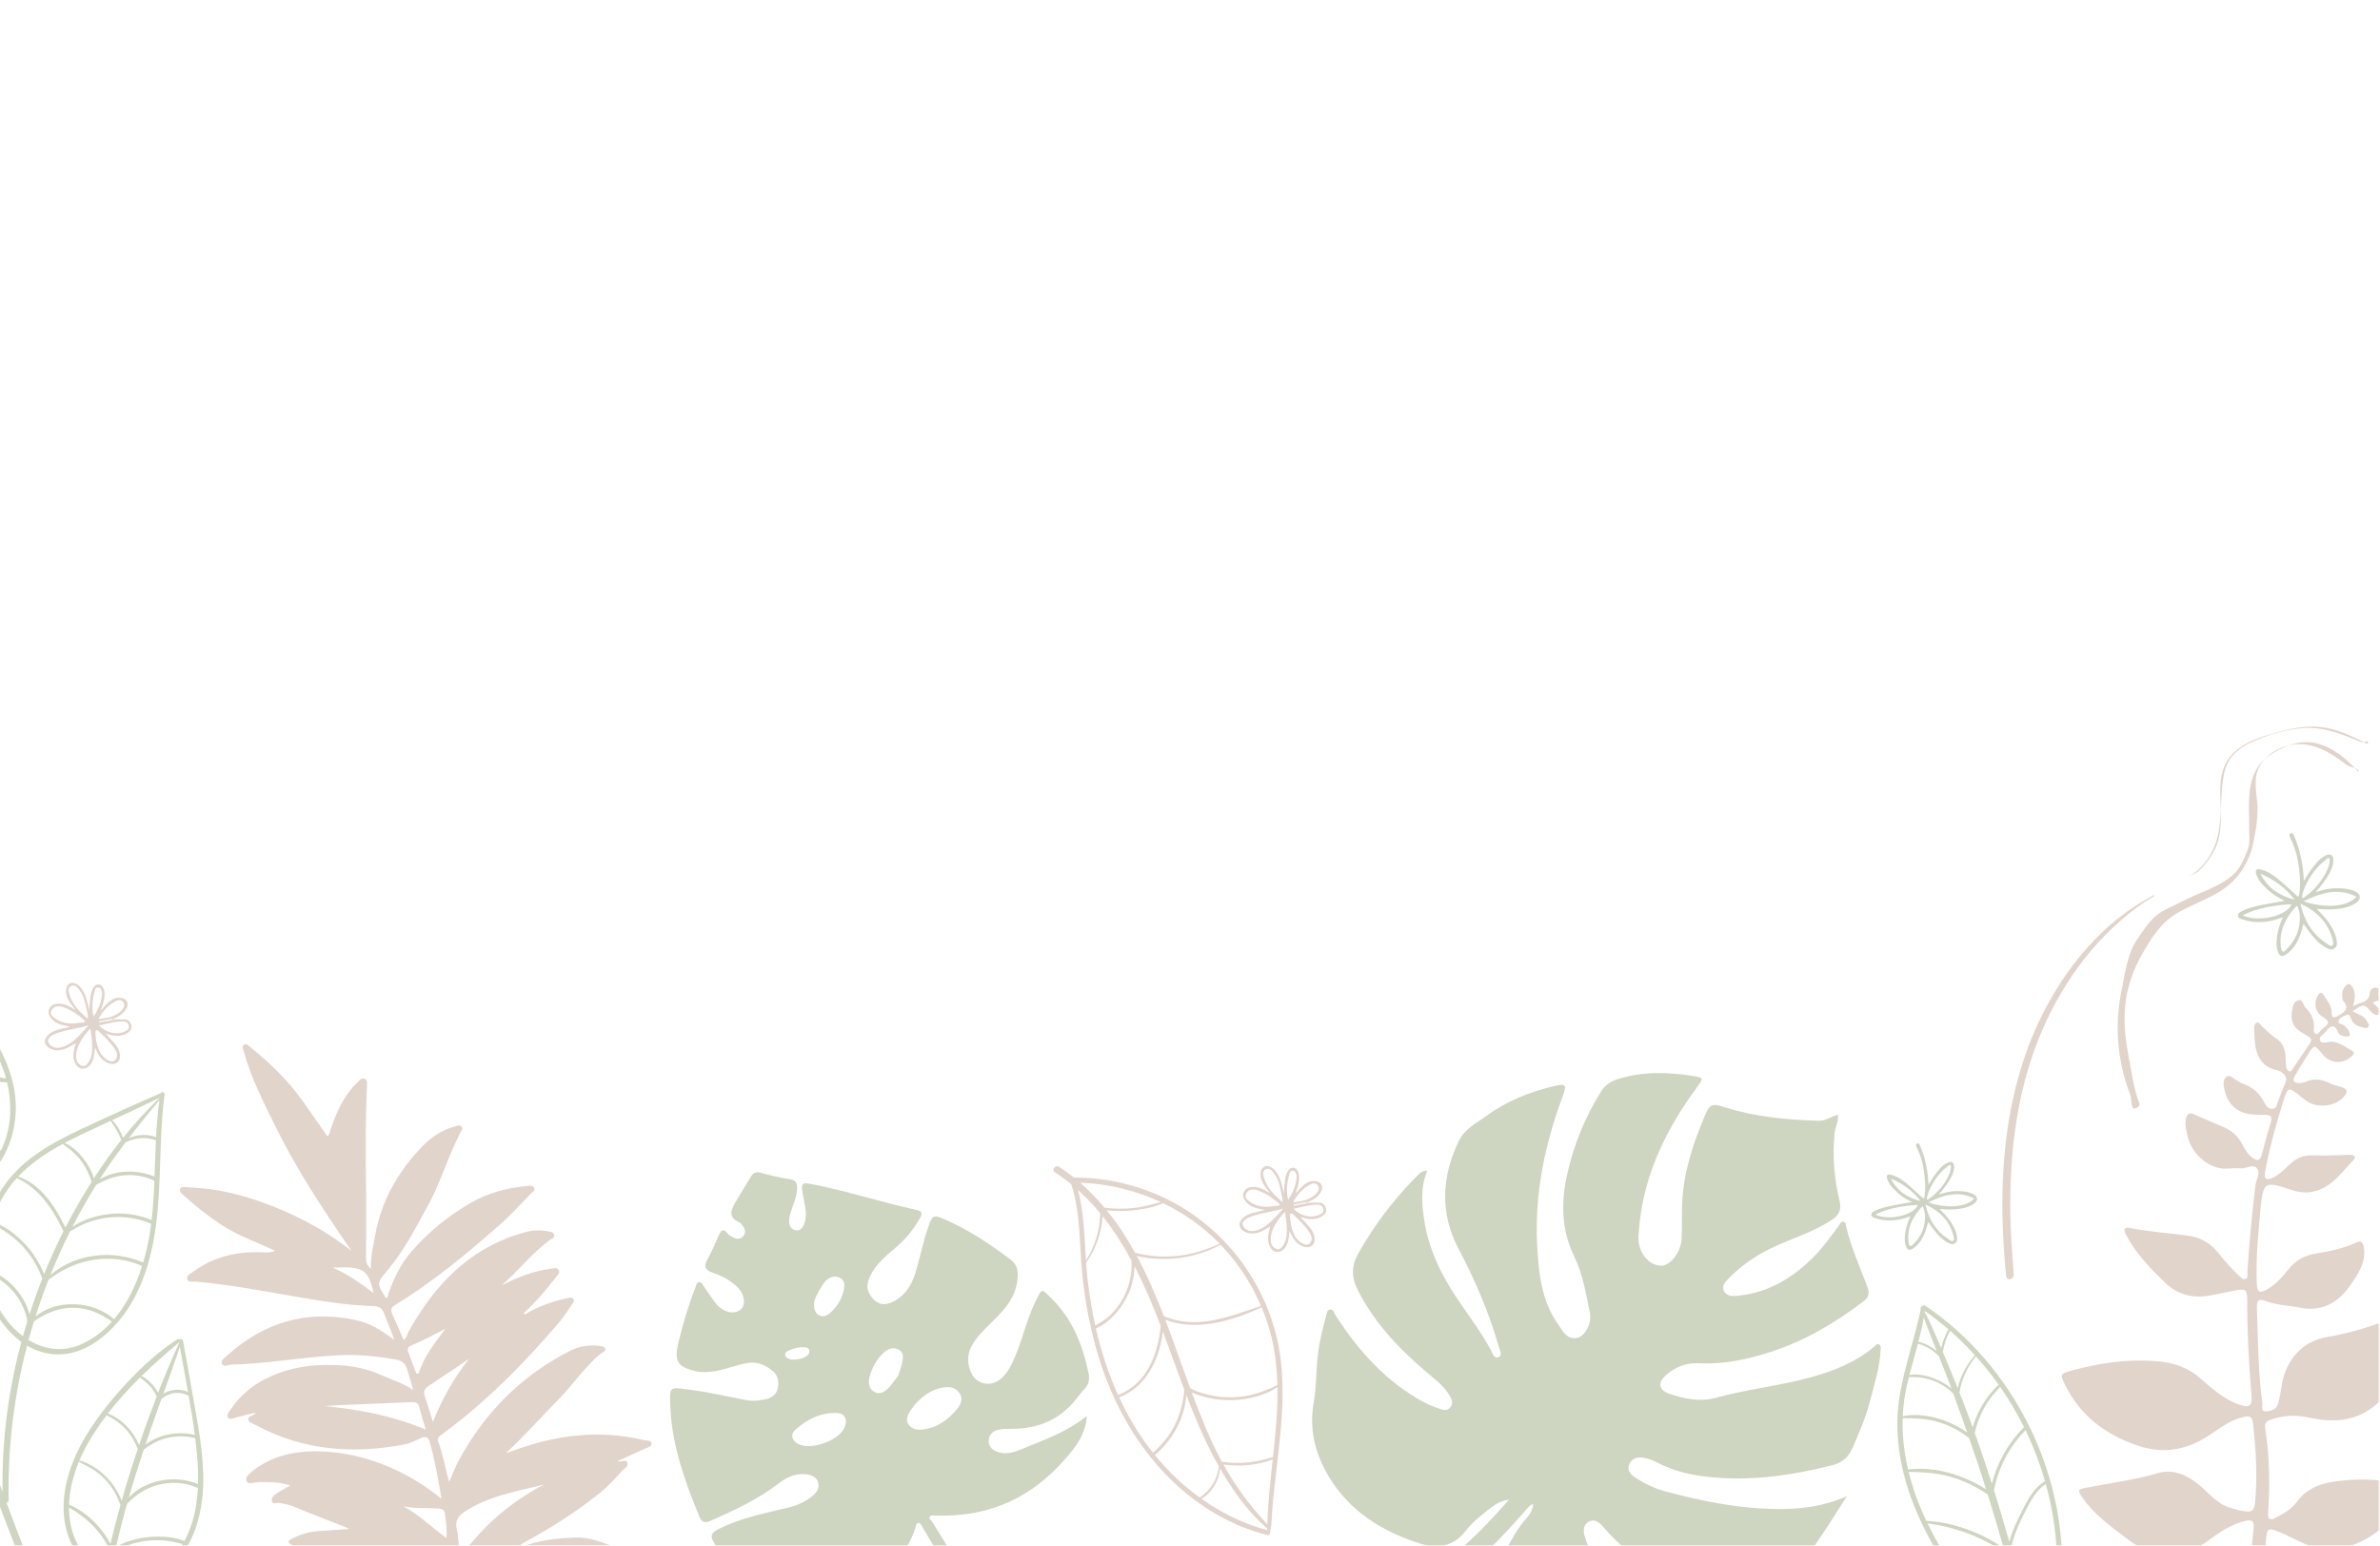 <svg width="1512" height="982" viewBox="0 0 1512 982" fill="none" xmlns="http://www.w3.org/2000/svg">
<mask id="mask0_4045_1710" style="mask-type:luminance" maskUnits="userSpaceOnUse" x="-1" y="0" width="1513" height="982">
<path d="M1511.23 0H-0.77V982H1511.23V0Z" fill="white"/>
</mask>
<g mask="url(#mask0_4045_1710)">
<path opacity="0.5" d="M1173.28 950.56C1166.27 961.42 1160.51 971.06 1154.01 980.17C1149.43 986.6 1143.73 992.22 1138.74 998.37C1131.68 1007.08 1123.24 1011.88 1111.49 1012.36C1093.25 1013.11 1076.14 1010.21 1060.03 1001.58C1045.43 993.76 1031.62 984.94 1020.54 972.31C1017.6 968.96 1013.85 963.7 1008.85 967.07C1004.38 970.08 1006.46 975.82 1008.16 980.13C1012.19 990.38 1020.86 996.54 1029.23 1002.88C1048.06 1017.15 1069.75 1023.77 1092.82 1026.75C1094.65 1026.99 1097.34 1026.45 1097.99 1028.41C1098.82 1030.93 1096.05 1032.12 1094.36 1033.06C1079.11 1041.62 1064.61 1051.76 1047.25 1055.96C1040 1057.72 1033 1057.07 1025.78 1054.84C1014.5 1051.35 1002.98 1049.08 990.98 1051.5C980.04 1053.71 971.52 1050.27 965.16 1040.55C959.19 1031.43 955 1021.68 952.36 1011.27C950.23 1002.88 951.64 994.53 955.64 986.93C959.82 978.99 963.91 970.93 970.05 964.18C972.06 961.97 973.61 959.4 974.12 955.42C971.31 956.48 970.17 958.45 968.77 960.05C948.53 983.13 926.7 1004.54 901.67 1022.44C893.68 1028.16 885.11 1033.07 876.8 1038.34C873.71 1040.3 871.08 1039.83 869.16 1036.67C868.05 1034.85 867.26 1032.82 866.14 1031.01C863.97 1027.49 864.68 1025.38 868.59 1023.59C891.39 1013.17 911.32 998.33 930.13 982.08C940.4 973.21 949.56 963.06 958.65 952.78C951.11 953.56 946.2 958.74 940.85 962.92C937.16 965.8 933.74 969.21 930.88 972.9C923.46 982.48 913.05 984.04 903.05 980.92C878.8 973.36 857.65 960.55 844.15 938.04C835.56 923.71 831.58 908.02 834.57 891.24C836.35 881.27 836.1 871.18 837.18 861.18C838.1 852.61 840.23 844.34 842.47 836.07C842.9 834.49 843.05 832.2 844.98 831.93C847.04 831.64 847.38 833.97 848.27 835.35C862.97 858.15 880.56 878.02 904.89 891C907.89 892.6 911.12 893.83 914.34 894.94C916.75 895.77 919.49 896.59 921.46 894.08C923.57 891.4 922.19 888.76 920.76 886.33C917.44 880.67 912.29 876.8 907.37 872.65C889.41 857.52 873.29 840.84 862.57 819.52C858.46 811.35 858.38 804.36 863.1 796.02C873.22 778.16 885.34 762.01 899.82 747.57C901.38 746.01 902.74 743.88 906.71 743.74C902.36 754.39 903.18 764.92 904.84 775.5C907.59 792.97 914.97 808.63 924.5 823.17C932 834.61 940.51 845.39 947.02 857.51C948.12 859.55 949.18 863.5 952.07 862.17C954.75 860.94 952.69 857.44 952.04 855.16C945.95 833.68 937.12 813.34 926.71 793.59C914.62 770.66 915.74 747.47 927 724.49C930.71 716.93 938.23 713.41 944.52 708.81C957.44 699.36 972.25 693.53 987.74 689.92C994.9 688.25 995.38 689.47 992.86 696.23C981.46 726.85 974.79 758.38 976.55 791.15C977.49 808.64 979.2 826.3 989.84 841.38C992.85 845.65 995.39 851.27 1001.96 849.96C1006.95 848.97 1011.42 840.78 1010.03 833.91C1007.58 821.78 1005.51 809.34 1000.07 798.16C991.82 781.23 991.68 763.77 995.61 746.16C999.73 727.68 1006.76 710.21 1016.8 693.99C1019.45 689.71 1022.48 687.31 1027.4 685.72C1043.41 680.54 1059.48 681.06 1075.71 683.59C1082.26 684.61 1082.27 685.07 1078.34 690.39C1058.02 717.91 1043.52 747.8 1041.13 782.57C1041.07 783.42 1040.93 784.27 1040.89 785.13C1040.43 795.22 1046.82 803.73 1055.15 804.12C1060.99 804.4 1067.93 795.63 1068.33 786.92C1068.68 779.44 1068.38 771.93 1068.68 764.44C1069.44 744.86 1075.64 726.62 1083.09 708.79C1086.32 701.07 1087.82 700.93 1096.06 703.54C1115.43 709.66 1135.45 711.48 1155.62 712.04C1159.83 712.16 1163.21 709.39 1167.58 708.24C1168.22 712.59 1165.88 716.15 1165.5 720.02C1164.08 734.47 1165.24 748.72 1168.62 762.74C1170.01 768.52 1168.4 771.94 1163.69 775.05C1151.41 783.15 1137.23 787.08 1124.18 793.49C1114.44 798.28 1105.85 804.5 1098.27 812.1C1096.18 814.2 1093.34 817.09 1095.37 820.55C1097.23 823.71 1100.9 823.52 1104.11 823.21C1123.88 821.25 1139.62 811.5 1153.13 797.56C1158.81 791.7 1163.53 785.06 1168.29 778.45C1169 777.46 1169.64 775.96 1171.11 776.19C1172.69 776.44 1172.54 778.1 1172.83 779.31C1176.01 792.46 1181.48 804.82 1186.26 817.4C1187.95 821.86 1187.15 824.31 1183.45 827.11C1165.36 840.74 1145.97 852.18 1124.42 859.03C1110.03 863.61 1095.12 866.93 1079.63 866.08C1071.49 865.63 1063.96 868.4 1057.91 874.09C1053.11 878.6 1053.97 883.11 1060.13 885.33C1069.94 888.85 1080.2 890.82 1090.38 887.99C1110.21 882.48 1130.77 880.47 1150.58 874.96C1165.18 870.9 1179.02 865.47 1190.71 855.5C1191.6 854.74 1192.43 853.2 1193.91 854.21C1195.12 855.04 1194.76 856.54 1194.71 857.78C1194.25 869.02 1190.63 879.63 1187.92 890.4C1185.41 900.38 1181.19 909.8 1177.18 919.27C1174.58 925.39 1170.8 929.2 1163.96 930.91C1137.39 937.56 1110.6 941.42 1083.23 938.06C1072.85 936.78 1062.62 934.24 1053.17 929.35C1050.31 927.87 1047.35 926.64 1044.13 926.13C1040.13 925.5 1036.67 926.37 1035.06 930.35C1033.46 934.29 1035.91 936.78 1039 938.8C1044.96 942.7 1051.32 945.75 1058.2 947.58C1081.63 953.82 1105.35 958.6 1129.69 958.71C1143.96 958.77 1158.17 957.23 1173.28 950.56Z" fill="#9EAD82"/>
<path opacity="0.3" d="M1495.01 639.25C1499.18 636.42 1505.22 637.5 1505.51 630.64C1505.58 628.89 1507.52 627.15 1509.67 627.49C1511.86 627.84 1511 629.82 1510.89 631.24C1510.72 633.43 1512.12 633.09 1513.51 633.03C1514.81 632.97 1516.21 632.87 1517.41 633.27C1518.85 633.75 1520.37 634.84 1519.87 636.59C1519.28 638.65 1517.25 638 1516.02 637.52C1513.23 636.43 1510.63 634.49 1507.46 637.1C1509.45 639.21 1513.48 641.97 1511.44 644.07C1509.21 646.36 1506.48 642.91 1504.38 640.6C1500.72 636.57 1498.19 640.83 1494.45 642.33C1497.94 644.67 1501.97 645.08 1503.62 648.66C1504.15 649.82 1505.5 650.87 1504.69 652.24C1503.83 653.69 1502.34 653.03 1501.07 652.74C1497.81 651.99 1494.94 650.72 1493.6 647.28C1493.09 645.97 1492.86 643.93 1490.62 644.86C1488.7 645.65 1486.41 646.5 1485.73 648.49C1485.03 650.55 1487.58 650.38 1488.7 651.17C1490.79 652.65 1492.35 654.49 1492.85 657.04C1493.03 657.94 1492.33 658.47 1491.49 658.49C1489.09 658.56 1486.35 657.98 1485.46 655.95C1482.27 648.63 1479.58 653.2 1476.91 656.1C1475.58 657.54 1472.92 658.81 1473.94 661.09C1474.8 663.02 1477.4 662.33 1479.16 662.01C1485.1 660.94 1489.24 664.91 1493.85 667.25C1496.93 668.82 1494.6 670.75 1492.95 672C1487.15 676.41 1480.05 675.39 1475.29 669.56C1470.35 663.52 1470.29 663.48 1466.1 670.06C1463.34 674.38 1460.72 678.79 1458.11 683.2C1455.68 687.32 1457.94 688.24 1461.58 688.03C1462.51 687.98 1463.5 687.81 1464.35 687.43C1469.81 684.97 1475.02 685.61 1480.25 688.26C1482.26 689.28 1484.54 689.76 1486.73 690.39C1491.62 691.81 1492.09 693.61 1488.5 697.35C1482.83 703.27 1471.57 704.17 1464.93 699.23C1463.86 698.44 1462.82 697.61 1461.79 696.76C1453.84 690.21 1453.51 690.1 1450.32 700.34C1445.75 715.02 1441.67 729.85 1438.9 745C1438.15 749.12 1440.09 749.96 1443.36 748.47C1447.75 746.48 1451.19 743.09 1454.58 739.78C1458.65 735.81 1463.59 733.84 1469 733.98C1476.61 734.17 1484.18 734.07 1491.77 733.66C1493.83 733.55 1497.93 734.05 1495.07 737.04C1487.46 744.98 1481.11 754.81 1469.05 757.17C1463.98 758.17 1459.28 757.22 1454.53 755.6C1438.93 750.28 1437.76 751.08 1436.17 767.3C1434.61 783.19 1433.15 799.08 1433.71 815.07C1433.93 821.32 1435.31 822.01 1440.83 818.82C1446.2 815.71 1450.18 811 1453.94 806.28C1458.51 800.55 1464.3 797.52 1471.3 796.38C1479.94 794.98 1488.51 793.29 1496.5 789.55C1499.98 787.92 1501.24 789.12 1501.77 792.63C1503.17 802.01 1498.14 809.24 1493.4 816.2C1485.67 827.56 1475.12 833.71 1460.72 830.74C1453.87 829.33 1446.82 829.24 1440.08 826.77C1434.56 824.75 1433.6 825.85 1433.83 832.01C1434.57 851.73 1434.49 871.51 1437.26 891.11C1437.54 893.12 1436.18 896.73 1439.29 896.66C1442.18 896.6 1446.05 895.73 1447.16 892.08C1448.26 888.47 1448.9 884.68 1449.43 880.93C1451.41 867.08 1460.05 852.34 1479.07 849.28C1493.57 846.95 1507.43 842.24 1521.18 837.18C1523.13 836.46 1525.17 835.94 1527.22 835.61C1529.71 835.21 1531.38 836.26 1531.19 839.01C1529.69 860.12 1525.82 880.21 1507.43 894.03C1495.18 903.24 1481.47 903.84 1467.22 900.66C1458.84 898.79 1450.71 899.06 1442.56 901.95C1439.69 902.96 1438.6 904.18 1439.08 907.27C1441.87 925.18 1442.11 943.2 1440.93 961.25C1440.67 965.22 1442.12 966.12 1445.54 964.33C1450.61 961.67 1455.69 958.89 1459.16 954.21C1464.98 946.34 1472.84 942.74 1482.32 941.36C1496.39 939.31 1510.3 939.5 1524.24 942.32C1528.93 943.27 1530.28 945.13 1528.15 949.75C1519.71 968.03 1505.94 979.65 1486.22 984.08C1476.47 986.27 1467.85 982.68 1459.42 978.65C1454.62 976.35 1449.97 973.81 1444.88 972.14C1441.98 971.19 1440.24 971.45 1439.9 975.11C1438.75 987.6 1437.44 1000.08 1436.11 1012.55C1435.68 1016.56 1437.8 1017.74 1441.2 1017.34C1446.35 1016.73 1451.3 1015.28 1455.48 1012.08C1460.5 1008.23 1466.24 1006.92 1472.17 1008.13C1479.68 1009.66 1487.16 1010.54 1494.79 1009.99C1500.02 1009.61 1501.39 1012.45 1499.85 1016.71C1492.14 1038.08 1465.01 1047.71 1449.65 1032.9C1446.51 1029.87 1443.24 1026.95 1439.89 1024.15C1437.03 1021.76 1434.65 1021.79 1433.96 1026.13C1431.31 1042.83 1428.12 1059.43 1424.15 1075.86C1423.25 1079.59 1424.85 1080.39 1427.94 1079.82C1431.73 1079.11 1435.02 1077.13 1438.39 1075.38C1452.3 1068.19 1461.87 1069.89 1472.5 1081.11C1476.82 1085.67 1481.23 1090.11 1484.78 1095.32C1487.1 1098.73 1486.45 1100.62 1482.16 1100.63C1473.41 1100.67 1464.72 1101.19 1456.03 1102.3C1449.82 1103.09 1445.19 1099.72 1441.07 1095.46C1437.12 1091.37 1433.19 1087.2 1427.71 1085.08C1424.05 1083.66 1422.07 1084.25 1420.9 1088.74C1416.23 1106.75 1411.1 1124.64 1406.06 1142.55C1404.46 1148.22 1405.3 1149.59 1410.87 1147.45C1423.1 1142.74 1433.47 1149.6 1444.53 1151.99C1447.88 1152.72 1446.49 1155.5 1445.46 1157.56C1441.22 1166.06 1433.2 1167.95 1424.91 1168.56C1416.84 1169.16 1410.64 1165.47 1406.55 1158.35C1405.64 1156.77 1405.52 1153.89 1403.45 1153.99C1400.96 1154.12 1401.27 1157.13 1400.55 1158.97C1395.27 1172.61 1390 1186.26 1384.81 1199.93C1383.33 1203.82 1382.18 1207.84 1380.76 1211.75C1379.93 1214.03 1380.67 1215.4 1382.8 1216.24C1383.51 1216.52 1384.27 1217.04 1384.94 1216.95C1398.12 1215.35 1405.87 1224.96 1415.09 1231.5C1416.45 1232.46 1418.21 1233.4 1417.89 1235.43C1417.57 1237.46 1416.13 1238.88 1414.18 1239.37C1407.29 1241.1 1400.43 1241.73 1393.39 1239.6C1386.17 1237.41 1382.74 1232.15 1380.56 1225.54C1379.91 1223.58 1379.14 1221.66 1377.99 1218.55C1374.71 1225.49 1371.7 1231.45 1369.04 1237.55C1358.92 1260.69 1347.41 1283.14 1335.43 1305.36C1334.04 1307.94 1332.56 1308.65 1330.01 1307.52C1328.28 1306.75 1326.54 1305.99 1324.79 1305.26C1321.25 1303.79 1320.33 1301.82 1322.58 1298.25C1331.19 1284.57 1338.2 1270.01 1345.61 1255.67C1352.33 1242.68 1359.08 1229.73 1364.38 1216.07C1364.84 1214.88 1366.04 1213.6 1364.73 1212.47C1363.64 1211.53 1362.14 1212.06 1360.92 1212.58C1357.61 1214.01 1354.32 1215.49 1351.06 1217.06C1346.69 1219.16 1342.34 1219.61 1337.95 1217.19C1333.06 1214.49 1327.66 1213.42 1322.35 1211.93C1317.38 1210.53 1317.22 1209.04 1320.96 1205.58C1325.63 1201.26 1331.01 1197.96 1336.92 1195.83C1343.52 1193.46 1350.03 1193.99 1355.6 1198.88C1357.88 1200.88 1360.08 1202.99 1362.22 1205.15C1365.54 1208.49 1367.64 1208.81 1369.98 1203.76C1377.91 1186.67 1384.27 1169.01 1390.51 1151.27C1392.13 1146.67 1390.98 1145.34 1386.28 1146.3C1381.45 1147.28 1376.37 1147.37 1371.74 1148.88C1359.22 1152.96 1349.67 1145.27 1343.08 1135.55C1340.11 1131.16 1337.76 1126.25 1337.7 1120.73C1337.65 1116.73 1339.09 1114.28 1343.6 1116.51C1349.8 1119.58 1356.45 1121.09 1363.19 1122.27C1369.8 1123.43 1373.59 1128.22 1377.07 1133.29C1379.48 1136.81 1382.23 1139.88 1386.1 1141.78C1391.12 1144.24 1393.18 1143.36 1395.12 1138.14C1401.28 1121.56 1405.91 1104.5 1411.1 1087.62C1412.34 1083.61 1410.84 1082.69 1407.25 1083.94C1402.57 1085.56 1398.04 1087.43 1394.11 1090.6C1381.88 1100.45 1367.43 1099.53 1356.85 1087.94C1352.29 1082.95 1347.13 1078.28 1345.43 1071.2C1343.66 1063.81 1344.95 1062.17 1352.32 1063C1357.04 1063.53 1361.78 1064.34 1366.5 1064.32C1377.93 1064.27 1388.35 1066.27 1396.41 1075.41C1398.36 1077.62 1401.54 1078.63 1404.61 1079.14C1409.34 1079.92 1412.52 1078.76 1413.87 1073.4C1417.63 1058.48 1420.95 1043.47 1423.83 1028.36C1424.17 1026.6 1425.27 1024.18 1423.5 1023.02C1421.39 1021.64 1419.74 1023.92 1418.1 1025.06C1415.92 1026.58 1413.8 1028.2 1411.63 1029.74C1398.32 1039.19 1384.53 1040.93 1369.98 1032.56C1362.76 1028.41 1354.46 1026.2 1348.11 1020.47C1346.72 1019.22 1344.47 1018.18 1344.71 1016.19C1344.98 1013.89 1347.62 1014.14 1349.32 1013.71C1360.73 1010.84 1372.32 1008.8 1383.63 1005.42C1390.23 1003.44 1396.85 1005.13 1402.78 1008.7C1408.05 1011.88 1413.81 1013.77 1419.64 1015.47C1423.97 1016.73 1426.26 1015.37 1426.97 1010.5C1428.9 997.34 1430.41 984.14 1431.72 970.9C1432.2 966.02 1430.39 965.28 1426.3 966.29C1418.18 968.29 1411.17 972.63 1404.66 977.48C1384.33 992.63 1371.45 993.07 1351.69 977.9C1341.05 969.73 1329.86 962.09 1322.31 950.47C1320.16 947.17 1320.15 946.17 1324.12 945.39C1339.76 942.31 1355.58 940.38 1370.99 935.88C1380.6 933.08 1389.5 937.06 1397.28 943.53C1403.76 948.92 1409.03 956.17 1417.95 958.19C1419.24 958.48 1420.46 959.08 1421.76 959.35C1431.95 961.48 1432.26 960.73 1432.98 950.5C1434.08 935.05 1433 919.77 1431.34 904.45C1430.86 900.02 1429.48 899.29 1425.17 900.27C1416.48 902.25 1409.85 907.75 1402.72 912.33C1388.57 921.41 1374.03 923.91 1357.71 918.28C1337.13 911.19 1321.27 899.14 1311.71 879.35C1308.63 872.98 1308.97 872.78 1315.88 870.85C1333.22 866.02 1350.74 863.4 1368.8 864.68C1379.5 865.44 1389.03 868.06 1397.49 875.37C1404.89 881.77 1412.29 888.57 1421.76 892.1C1429.02 894.81 1430.97 893.54 1430.32 885.9C1428.66 866.21 1427.64 846.5 1427.66 826.73C1427.66 819.03 1426.8 818.53 1419.33 819.97C1414.48 820.9 1409.65 821.94 1404.81 822.91C1393.61 825.14 1383.52 822.77 1375.29 814.76C1365.9 805.62 1356.71 796.23 1350.62 784.36C1349.15 781.5 1349.03 779.29 1353.15 780.13C1365.65 782.68 1378.39 783.36 1390.98 785.2C1398.95 786.37 1405.08 790.56 1409.95 796.77C1413.83 801.71 1417.97 806.39 1422.6 810.63C1423.68 811.62 1424.89 813.1 1426.47 812.6C1428.36 812.01 1427.63 810 1427.72 808.61C1428.94 790.02 1430.59 771.47 1432.9 752.98C1433.34 749.45 1436.1 745.48 1434.02 742.53C1431.57 739.06 1427.33 742.47 1423.86 742.24C1420.66 742.03 1417.42 742.35 1414.2 742.47C1403.83 742.89 1392.23 733.27 1389.84 721.99C1389.06 718.32 1387.78 714.64 1388.76 710.75C1389.5 707.8 1390.74 706.5 1393.99 708C1400.19 710.85 1406.53 713.39 1412.79 716.11C1418.03 718.39 1421.97 722.05 1424.6 727.18C1426.25 730.39 1428.07 733.54 1431.15 735.67C1433.97 737.63 1435.88 737.58 1436.87 733.67C1438.63 726.67 1440.6 719.72 1442.67 712.81C1443.56 709.85 1442.82 708.42 1439.7 708.32C1437.61 708.25 1435.52 708.11 1433.43 708.13C1421.97 708.24 1414.58 701.89 1412.86 690.51C1412.5 688.13 1412.44 685.64 1414.32 684.15C1416.4 682.5 1418.13 684.79 1419.89 685.7C1421.41 686.49 1422.74 687.72 1424.32 688.25C1430.78 690.42 1435.53 694.39 1438.58 700.53C1439.59 702.57 1441.17 704.64 1443.74 704.46C1446.35 704.28 1446.46 701.59 1447.23 699.75C1448.76 696.07 1449.92 692.23 1451.63 688.65C1453.32 685.11 1452.14 682.86 1449.18 681.01C1448.7 680.71 1448.2 680.34 1447.66 680.23C1433.07 677.26 1432.36 665.92 1432.1 654.36C1432.06 652.69 1431.88 650.53 1433.67 649.8C1435.33 649.12 1436.1 651.21 1437.15 652.16C1440.09 654.84 1442.82 657.69 1446.24 659.89C1450.61 662.7 1451.87 667.31 1452.06 672.27C1452.12 673.97 1452.04 675.7 1452.33 677.36C1452.55 678.62 1452.92 680.23 1454.32 680.59C1456 681.02 1456.41 679.19 1457.1 678.2C1460.57 673.21 1463.87 668.1 1467.33 663.11C1468.71 661.12 1468.58 659.68 1466.43 658.45C1464.78 657.51 1463.2 656.45 1461.57 655.48C1456.44 652.42 1455.14 647.69 1456.11 642.22C1456.6 639.47 1457.16 636.01 1460.39 635.43C1463.21 634.93 1463.07 638.61 1464.6 640.11C1468.48 643.9 1470.65 648.31 1469.94 653.89C1469.8 655 1469.98 656.39 1471.17 656.84C1472.47 657.34 1473.12 656.01 1473.91 655.25C1474.73 654.46 1475.43 653.51 1476.35 652.86C1480.31 650.07 1479.41 648.26 1475.61 646.01C1470.78 643.16 1469.72 637.38 1472.39 632.61C1473.75 630.17 1474.99 630.04 1476.4 632.45C1478.39 635.85 1481.36 638.77 1481.29 643.15C1481.24 646.27 1482.09 647.18 1485.35 645.35C1489.7 642.91 1492.86 640.71 1488.5 635.69C1488.27 635.43 1488.23 634.98 1488.17 634.61C1487.6 631.46 1488.01 628.53 1490.3 626.12C1491.12 625.25 1492.32 624.68 1493.32 625.65C1495.51 627.78 1496.02 630.63 1495.97 633.51C1495.94 635.13 1495.42 636.74 1494.97 639.17L1495.01 639.25Z" fill="#9B6F53"/>
<path opacity="0.3" d="M670.28 744.84C673.87 747.16 677.29 749.66 680.55 752.31C686.82 771.29 685.59 791.94 687.75 811.61C688.95 822.49 690.72 833.31 693.15 843.99C693.04 844.28 693.1 844.61 693.33 844.78C695.16 852.72 697.34 860.59 699.96 868.32C706.92 888.84 717.06 908.29 730.48 925.15C730.49 925.49 730.75 925.79 731.09 925.9C738.68 935.33 747.29 943.95 756.98 951.46C771.26 962.52 787.67 970.89 805.24 975.24C805.81 975.38 806.29 975.21 806.64 974.9C807.01 972.81 807.39 970.73 807.7 968.63C809.62 928.38 820.79 887.55 810.6 847.62C801.21 810.86 776.06 779.3 742.17 762.24C723.64 752.91 703.02 748.05 682.29 748.13C679.23 745.7 676.08 743.38 672.77 741.25C670.4 739.72 667.91 743.32 670.28 744.85V744.84ZM691.04 813.83C690.59 810 690.28 806.13 690.01 802.25C696.18 793.46 699.85 783.28 700.45 772.62C707.39 781.31 713.39 790.8 718.73 800.66C719.35 808.93 717.59 817.22 713.62 824.58C711.47 828.58 708.72 832.26 705.45 835.41C702.51 838.24 699.19 840.16 695.81 842.19C693.73 832.8 692.16 823.31 691.04 813.83ZM696.22 843.96C704.38 840.66 711.37 832.44 715.32 825.11C718.76 818.73 720.65 811.64 720.74 804.46C724.58 811.86 728.07 819.44 731.27 827.06C733.39 832.1 735.4 837.18 737.35 842.28C735.83 860.53 728.36 879.26 710.31 886.31C704.18 872.76 699.54 858.51 696.21 843.96H696.22ZM728.9 918.31C721.83 908.76 715.95 898.49 711 887.78C728.36 881.06 736.55 863.62 738.78 846C743.42 858.31 747.79 870.73 752.44 883.03C751.61 890.85 749.89 898.36 746.32 905.44C742.9 912.22 738.15 918.01 732.49 922.99C731.26 921.45 730.07 919.9 728.9 918.32V918.31ZM733.64 924.37C744.77 915.29 752.79 900.69 753.65 886.22C758.99 900.15 764.77 913.9 771.85 927.12C772.24 927.85 772.66 928.58 773.06 929.31C773.09 929.41 773.14 929.5 773.21 929.58C773.58 930.25 773.97 930.92 774.35 931.59C773.46 939.58 768.96 947.13 762.09 951.37C751.51 943.69 741.95 934.56 733.63 924.37H733.64ZM805.1 972.12C790 968.08 776.01 961.22 763.42 952.3C769.99 947.96 774.47 940.77 775.11 932.92C783.16 947.02 792.73 960.43 805.06 971.05C805.06 971.3 805.04 971.54 805.04 971.79C805.04 971.91 805.08 972.01 805.1 972.11V972.12ZM805.14 968.44C794.29 956.93 784.95 944.3 777.26 930.44C787.71 931.9 798.7 930.96 808.56 927.17C807.06 940.9 805.52 954.63 805.14 968.44ZM810.84 903.6C810.29 910.96 809.51 918.31 808.72 925.65C798.14 929.13 787.26 930.36 776.27 928.67C776.14 928.42 775.99 928.18 775.86 927.93C768.45 914.06 762.61 899.44 757.15 884.71C757.9 885 758.65 885.28 759.33 885.54C761.9 886.53 764.53 887.33 767.21 887.96C772.66 889.23 778.25 889.73 783.84 889.49C793.39 889.08 803.41 886.56 811.57 881.33C811.7 888.75 811.4 896.19 810.84 903.61V903.6ZM806.45 844.52C809.79 856.11 811.21 867.98 811.51 879.91C802.56 884.43 793.26 887.47 783.07 887.72C777.81 887.85 772.51 887.31 767.39 886.08C765.02 885.51 762.68 884.79 760.39 883.93C759 883.4 757.57 882.61 756.13 881.99C755.54 880.39 754.96 878.8 754.37 877.2C749.67 864.29 745.17 851.25 740.25 838.39C760.21 846.11 782.86 839.11 801.52 830.59C803.42 835.13 805.07 839.78 806.44 844.51L806.45 844.52ZM778.99 794.58C788.16 804.99 795.65 816.9 801.12 829.67C781.05 836.4 760.29 845.14 739.41 836.15C734.37 823.12 728.87 810.29 722.26 798.01C740.03 801.92 759.45 799.63 775.42 790.74C776.63 792 777.84 793.27 779 794.59L778.99 794.58ZM774.83 790.11C757.93 798.25 739.33 800.63 721.05 795.85C718.36 790.98 715.51 786.19 712.42 781.52C709.54 777.17 706.39 773.01 703.11 768.97C708.78 769.53 714.48 769.57 720.15 768.93C726.26 768.24 733.2 767.13 738.84 764.36C752.17 770.76 764.42 779.41 774.84 790.1L774.83 790.11ZM737.55 763.74C731.84 765.07 726.32 766.81 720.4 767.45C714.19 768.13 707.96 768.04 701.76 767.32C696.98 761.62 691.83 756.25 686.2 751.39C704.01 752.01 721.53 756.26 737.54 763.74H737.55ZM684.89 756.05C689.98 760.6 694.65 765.56 698.98 770.82C698.73 781.44 695.65 791.84 689.9 800.78C688.92 785.77 688.65 770.54 684.89 756.05Z" fill="#9B6F53"/>
<path opacity="0.5" d="M1301.9 1039.18C1306.63 1033.66 1307.62 1026 1308.54 1019.05C1309.58 1011.25 1310.1 1003.39 1310.13 995.53C1310.23 964.86 1302.95 934.35 1289.51 906.81C1274.51 876.07 1251.6 848.7 1223.17 829.58C1222.64 829.22 1222.12 829.3 1221.72 829.58C1221.21 829.56 1220.73 829.79 1220.58 830.36C1220.25 830.42 1219.97 830.67 1220.1 831.06C1220.16 831.25 1220.23 831.43 1220.29 831.61C1216.52 850.02 1210.04 867.81 1206.91 886.34C1203.81 904.72 1205.59 923.44 1210.74 941.29C1216.02 959.56 1224.66 976.66 1234.64 992.78C1239.48 1000.6 1244.65 1008.21 1249.95 1015.73C1254.88 1022.72 1259.67 1030.16 1265.89 1036.09C1271.63 1041.57 1280.3 1045.83 1288.4 1045.57C1291.61 1060.66 1294.48 1075.82 1297.92 1090.85C1298.45 1093.17 1301.75 1092.28 1301.46 1090.01C1299.52 1074.89 1296.3 1059.81 1292.95 1044.89C1296.24 1043.99 1299.32 1042.19 1301.9 1039.18ZM1306.13 978.6C1306.44 982.19 1306.64 985.78 1306.74 989.38C1298.09 997.1 1291.18 1006.41 1286.36 1016.9C1283.77 1006.41 1281.09 995.94 1278.2 985.52C1278.03 984.9 1277.84 984.28 1277.67 983.66C1279.12 975.36 1282.85 967.71 1286.63 960.19C1289.92 953.64 1293.56 946.98 1299.67 942.72C1302.91 954.42 1305.1 966.44 1306.14 978.6H1306.13ZM1299.14 940.98C1292.39 945.18 1288.49 952.16 1284.98 959.15C1281.64 965.79 1278.36 972.5 1276.53 979.66C1273.42 968.65 1270.2 957.68 1266.76 946.76C1269.56 932.34 1276.45 919.13 1286.81 908.65C1291.84 919.04 1295.95 929.87 1299.14 940.98ZM1285.84 906.71C1275.86 916.67 1268.82 929.11 1265.45 942.71C1261.99 931.85 1258.38 921.04 1254.53 910.32C1255.75 905.07 1257.55 899.99 1260.12 895.21C1261.55 892.56 1263.17 890.01 1264.99 887.6C1266.72 885.31 1268.93 883.32 1270.68 881.06C1276.36 889.22 1281.42 897.8 1285.85 906.71H1285.84ZM1269.78 879.82C1267.58 881.42 1265.75 883.77 1264.09 885.86C1261.9 888.61 1259.94 891.55 1258.25 894.63C1256.11 898.52 1254.48 902.64 1253.26 906.88C1250.72 899.9 1248.11 892.95 1245.38 886.04C1245.19 885.56 1244.99 885.09 1244.81 884.61C1246.28 876.3 1249.9 868.12 1255.31 861.69C1260.49 867.44 1265.31 873.51 1269.78 879.82ZM1254.65 860.96C1249.25 867.14 1245.55 874.11 1243.72 881.93C1240.64 874.21 1237.49 866.52 1234.24 858.87C1234.67 856.63 1235.2 854.41 1235.91 852.26C1236.7 849.87 1237.76 847.64 1238.84 845.39C1244.42 850.26 1249.67 855.49 1254.65 860.95V860.96ZM1222.73 832.76C1227.99 836.42 1233 840.39 1237.83 844.55C1236.48 846.84 1235.43 849.37 1234.54 851.83C1234 853.34 1233.56 854.87 1233.19 856.41C1229.9 848.64 1226.58 840.79 1222.64 833.33C1222.66 833.14 1222.7 832.95 1222.72 832.76H1222.73ZM1222.15 837.01C1224.71 844.17 1227.55 851.25 1230.41 858.32C1228.94 857.13 1227.38 856.06 1225.71 855.16C1223.64 854.05 1221.19 852.9 1218.75 852.5C1220.09 847.38 1221.3 842.24 1222.15 837.02V837.01ZM1218.45 853.63C1219.23 853.89 1220.02 854.13 1220.79 854.42C1222.28 854.98 1223.74 855.64 1225.13 856.42C1227.57 857.78 1229.74 859.53 1231.69 861.51C1234.29 867.93 1236.89 874.36 1239.28 880.84C1239.44 881.28 1239.6 881.73 1239.76 882.18C1236.63 879.58 1233.12 877.45 1229.3 875.96C1224.62 874.14 1218.24 872.53 1213.02 873.57C1214.72 866.9 1216.68 860.29 1218.45 853.64V853.63ZM1209.76 889.2C1210.48 884.34 1211.52 879.55 1212.71 874.79C1215.14 874.93 1217.6 874.79 1220.04 875.12C1222.95 875.5 1225.8 876.25 1228.53 877.3C1233.19 879.1 1237.37 881.88 1240.92 885.36C1243.92 893.57 1246.86 901.8 1249.74 910.05C1238.18 902.06 1222.64 897.02 1208.81 899.75C1208.97 896.23 1209.24 892.71 1209.76 889.19V889.2ZM1208.76 900.99C1216.47 901 1223.85 901.18 1231.35 903.41C1238.49 905.53 1245.07 909.02 1250.94 913.58C1252.83 919.04 1254.73 924.5 1256.56 929.99C1258.36 935.37 1260.04 940.79 1261.76 946.2C1247.44 937.14 1229.04 931.33 1212.19 933.64C1209.68 922.94 1208.39 911.97 1208.76 901V900.99ZM1216.46 948.43C1214.94 944.05 1213.64 939.6 1212.54 935.1C1221.44 935.27 1230.04 935.66 1238.75 938.11C1247.38 940.53 1255.45 944.44 1262.83 949.5C1266.37 960.79 1269.71 972.15 1272.9 983.54C1258.49 973.59 1241.28 967.22 1223.78 966.2C1221.04 960.41 1218.56 954.49 1216.46 948.43ZM1224.57 967.84C1242.43 970.23 1258.99 976.31 1273.78 986.64C1276.77 997.41 1279.56 1008.23 1282.23 1019.08C1271.88 1010.62 1259 1004.79 1245.65 1003.66C1243.91 1001.08 1242.16 998.5 1240.48 995.89C1234.68 986.85 1229.25 977.52 1224.56 967.85L1224.57 967.84ZM1272.16 1037.08C1265.35 1032.11 1260.48 1024.88 1255.65 1018.1C1252.56 1013.77 1249.53 1009.4 1246.54 1004.99C1260.12 1007.53 1272.56 1012.94 1283 1022.23C1283.82 1025.59 1284.68 1028.93 1285.47 1032.3C1286.24 1035.61 1286.95 1038.93 1287.67 1042.25C1282.16 1042.45 1276.61 1040.32 1272.17 1037.08H1272.16ZM1293.34 1041.17C1292.96 1041.31 1292.57 1041.38 1292.18 1041.49C1291.87 1040.14 1291.57 1038.78 1291.27 1037.44C1289.95 1031.62 1288.51 1025.82 1287.1 1020.02C1291.64 1009.35 1298.31 999.75 1306.74 991.78C1306.89 1001.61 1306.33 1011.45 1304.92 1021.17C1303.77 1029.08 1301.75 1038.1 1293.35 1041.17H1293.34Z" fill="#9EAD82"/>
<path opacity="0.5" d="M1424.83 584.18C1431.57 586.47 1438.38 586.2 1445.17 584.45C1446.8 584.03 1448.37 583.41 1450.26 582.79C1448.65 586.61 1447.37 590.1 1446.79 593.77C1446.19 597.53 1445.8 601.35 1447.28 605.01C1448.29 607.53 1449.78 607.97 1452.05 606.54C1456.77 603.57 1459.4 599.01 1461.29 593.97C1462.11 591.79 1462.65 589.51 1463.42 586.92C1464.32 588.21 1464.99 589.21 1465.71 590.18C1469.03 594.67 1472.46 599.07 1477.44 601.88C1479.2 602.87 1481.19 603.96 1483.14 602.51C1485.05 601.1 1484.74 598.94 1484.37 596.9C1483.68 593.09 1481.83 589.8 1479.77 586.58C1477.63 583.24 1474.68 580.61 1471.82 577.42C1475.78 577.77 1479.31 577.93 1482.83 577.66C1487.7 577.29 1492.49 576.49 1496.68 573.72C1500.27 571.35 1500.05 568.15 1496.14 566.29C1493.47 565.02 1490.6 564.58 1487.66 564.39C1482.25 564.04 1476.96 564.71 1471.1 566.89C1474.81 562.43 1477.95 558.62 1480.2 554.19C1481.37 551.88 1482.27 549.49 1482.39 546.89C1482.56 543.31 1480.57 541.98 1477.37 543.54C1474.96 544.72 1473.07 546.58 1471.33 548.61C1468.39 552.04 1465.92 555.8 1463.62 559.72C1463.25 550.33 1461.58 541.34 1458.11 532.74C1457.55 531.35 1456.99 528.73 1455.24 529.44C1453.6 530.1 1455.04 532.36 1455.66 533.66C1459.49 541.73 1460.73 550.34 1461.18 559.12C1461.36 562.63 1461.04 566.12 1460.39 569.57C1459.37 569.47 1458.93 568.88 1458.42 568.41C1455.41 565.68 1452.46 562.89 1449.38 560.23C1445.49 556.88 1441.45 553.72 1436.33 552.39C1433.59 551.68 1432.52 552.71 1433.36 555.38C1434.19 558.03 1435.79 560.27 1437.68 562.29C1441.49 566.37 1445.82 569.79 1451.52 572.27C1446.99 573.09 1443.08 573.75 1439.2 574.51C1434.18 575.48 1429.14 576.43 1424.51 578.74C1423.27 579.36 1421.7 580.09 1421.75 581.68C1421.79 583.36 1423.52 583.75 1424.81 584.19L1424.83 584.18ZM1497.05 569.67C1491.34 576.65 1475.6 576.9 1463.51 572.6C1474.46 567.22 1485.29 563.79 1497.05 569.67ZM1465.66 560.72C1468.68 554.93 1472.68 549.92 1477.91 545.96C1478.38 545.6 1478.85 544.92 1479.48 545.17C1480.3 545.49 1480.03 546.4 1480.01 547.05C1479.9 549.86 1478.73 552.34 1477.44 554.77C1474.17 560.87 1469.7 565.91 1464.08 569.95C1463.67 570.25 1463.23 570.6 1462.46 570.38C1462.67 566.89 1464.08 563.77 1465.66 560.73V560.72ZM1481.81 596.62C1482.18 598 1482.77 600 1481.61 600.8C1480.54 601.53 1479.08 600.03 1477.93 599.28C1468.97 593.44 1463.89 585.02 1461.43 574.09C1471.86 578.92 1478.9 585.92 1481.81 596.62ZM1459.28 575.34C1461.45 579.6 1461.38 583.9 1460.65 588.13C1459.63 594.12 1456.75 599.24 1452.25 603.38C1451.71 603.88 1451.26 604.87 1450.34 604.52C1449.44 604.18 1449.27 603.22 1449.13 602.32C1448.24 596.65 1449.08 591.23 1451.57 586.1C1453.46 582.21 1455.9 578.66 1459.27 575.35L1459.28 575.34ZM1436.09 555.06C1444.62 558.79 1452.08 563.95 1457.73 571.57C1448.22 569.12 1440.53 564.23 1436.09 555.06ZM1455.83 574.46C1452.92 582.02 1434.46 586.26 1424.7 581.49C1434.69 576.61 1445.09 575.01 1455.83 574.46Z" fill="#A0A98A"/>
<path opacity="0.5" d="M690.51 899.6C689.66 908.84 686.07 915.33 681.55 921.09C666.58 940.17 647.94 954.26 624.05 960.03C614.46 962.35 604.48 963.04 594.53 962.93C593.19 962.92 591.37 962.13 590.62 963.78C590.02 965.1 591.65 965.89 592.28 966.92C601.63 982.1 611.24 997.1 619.48 1012.95C626.12 1025.74 632.92 1038.42 638.82 1051.59C640.61 1055.59 638.62 1056.26 636.1 1057.48C633.48 1058.74 631.21 1060.44 629.39 1056.04C621.6 1037.22 613.04 1018.74 603.61 1000.7C598.11 990.19 591.82 980.09 585.83 969.83C585.24 968.81 584.68 967.22 583.17 967.61C581.78 967.97 581.9 969.62 581.52 970.79C572.77 997.56 541.67 1023.11 511.78 1021.74C503.92 1021.38 496.37 1019.25 489.59 1015.49C474.31 1007.02 462.27 995.08 453.5 979.87C451.24 975.94 451.56 973.99 456.07 971.67C470.39 964.29 486 961.43 501.35 957.64C507.27 956.18 512.52 953.65 517.04 949.66C519.3 947.66 520.56 945.02 519.76 941.89C518.92 938.63 516.17 937.35 513.31 936.82C506.23 935.51 500.09 938.23 494.72 942.4C481.49 952.69 466.42 959.52 451.27 966.27C447.72 967.86 445.68 967.03 444.2 963.34C435.41 941.57 427.26 919.61 426 895.86C425.13 879.52 424.99 881.27 439.37 883.09C450.97 884.55 462.41 887.31 473.92 889.48C478.26 890.3 482.53 889.84 486.79 888.87C490.7 887.99 493.36 885.7 494.17 881.84C495.03 877.74 494.15 873.62 490.89 870.97C486.37 867.29 481.32 864.88 474.95 865.93C467.1 867.23 459.79 870.63 451.83 871.42C448.75 871.73 445.73 871.95 442.7 871.29C430.46 868.63 428.11 864.99 431.02 852.91C433.88 840.98 437.37 829.23 441.86 817.8C442.35 816.55 442.4 814.64 444.27 814.62C445.93 814.61 446.45 816.3 447.25 817.45C449.63 820.84 451.93 824.29 454.38 827.63C455.33 828.92 456.5 830.1 457.78 831.07C462.46 834.61 468.11 834.68 471.1 831.38C473.85 828.34 472.84 822.06 468.91 818.16C464.34 813.63 458.87 810.56 452.79 808.56C448.32 807.09 446.74 804.85 449.42 800.16C452.27 795.17 454.35 789.74 456.78 784.52C458.07 781.75 459.49 780.16 462.11 783.51C463.06 784.72 464.62 785.56 466.04 786.29C468.36 787.49 470.64 787.31 472.34 785.11C473.88 783.12 473.54 781.04 472.08 779.14C471.32 778.15 470.55 776.89 469.49 776.43C462.82 773.52 464.17 769 466.95 764.27C470.32 758.53 473.88 752.89 477.29 747.17C478.78 744.68 481.07 744.42 483.42 745.1C489.66 746.92 496.01 748.22 502.41 749.3C505.49 749.82 506.46 751.58 506.41 754.61C506.33 759.44 504.59 763.78 503 768.17C502.07 770.74 501.28 773.3 501.34 776.05C501.41 778.86 502.51 781.06 505.46 781.61C508.3 782.14 509.78 780.22 510.76 777.94C513.14 772.43 511.51 766.86 510.54 761.43C508.62 750.66 508.4 750.83 518.99 752.97C540.21 757.25 560.79 764.06 581.94 768.6C585.55 769.37 586.38 770.58 584.39 774.04C580.37 780.99 575.5 787.1 569.37 792.31C563.06 797.67 556.56 802.94 552.84 810.65C550.97 814.53 550.12 818.54 552.62 822.51C556.72 829.02 562.06 830.15 568.75 826.26C576.53 821.73 580.07 814.31 582.33 806.2C584.9 797 586.82 787.62 590.05 778.61C592.45 771.94 593.33 771.71 599.85 774.54C615.17 781.19 628.95 790.3 642.18 800.39C646.9 803.99 646.86 808.54 646.3 813.47C644.91 825.72 636.54 833.64 628.45 841.61C624.06 845.93 619.77 850.21 616.95 855.8C614.4 860.85 614.56 866.02 616.49 871.02C619.82 879.68 629.42 881.82 636.27 875.61C640.95 871.37 643.31 865.67 645.65 859.98C650.15 848.99 652.62 837.28 658 826.56C662.02 818.56 661.43 818.39 667.66 824.52C681.17 837.82 687.9 854.42 691.58 872.6C692.36 876.44 691.62 879.67 688.88 882.55C686.9 884.64 685.17 886.96 683.36 889.21C672.9 902.27 659.03 907.82 642.6 907.76C639.72 907.75 636.85 907.73 634 908.4C630.31 909.27 628.34 911.69 628.12 915.22C627.91 918.65 630.04 921 633.13 922.2C638.16 924.16 643.08 923.12 647.86 921.14C662.12 915.21 676.92 910.37 690.54 899.6H690.51ZM578.02 896.67C576.76 899.09 575.18 901.86 576.94 904.63C578.81 907.58 582.04 908.54 585.46 908.24C595.05 907.39 602.24 902.21 608.11 895.04C610.44 892.2 612.01 888.7 609.58 885.09C607.2 881.56 603.57 880.77 599.54 881.45C590.01 883.07 583.36 888.78 578.02 896.67ZM536.1 907.74C538.86 902.57 537.16 897.9 531.84 897.69C521.48 897.28 512.62 901.68 505.17 908.47C501.82 911.52 503.27 915.64 507.45 917.57C515.38 921.23 531.93 915.56 536.1 907.74ZM570.61 874.02C571.41 871.5 572.39 868.98 572.99 866.37C573.76 863.01 574.6 859.25 570.68 857.3C566.97 855.46 563.54 857.23 560.88 859.84C556.57 864.07 553.79 869.36 552.33 875.16C551.46 878.6 552.09 882.33 555.41 884.27C558.92 886.31 562.08 884.27 564.52 881.71C566.73 879.38 568.54 876.67 570.61 874.02ZM520.4 819.85C519.35 822.23 517.49 824.6 517.25 827.55C516.99 830.69 517.26 833.94 520.37 835.61C523.39 837.23 525.99 835.43 528.14 833.43C532.47 829.38 535.22 824.41 536.26 818.52C536.7 816.03 536.46 813.72 534.24 812.25C531.8 810.63 529.2 810.68 526.59 812.16C523.58 813.88 522.37 816.98 520.39 819.85H520.4ZM513.86 860.01C514.59 858.01 514.18 856.2 511.51 855.96C507.67 855.62 503.97 856.63 500.53 858.26C498.59 859.17 498.05 860.89 499.87 862.6C502.53 865.1 512.07 863.48 513.86 860.01Z" fill="#9EAD82"/>
<path opacity="0.3" d="M335.1 834.08C342.96 829.7 351.31 826.64 360.12 824.85C361.51 824.57 363.26 823.72 364.29 825.36C365.13 826.7 363.93 827.9 363.21 828.94C360.63 832.7 358.22 836.61 355.27 840.07C332.76 866.4 308.58 891 280.47 911.47C278.98 912.56 277.63 913.66 278.35 915.62C281.27 923.55 282.71 931.91 285.34 941.56C287.73 936.11 289.19 932.04 291.22 928.27C307.69 897.66 331.07 873.98 362.17 858.19C368.06 855.2 374.42 854.22 381 855.08C382.29 855.25 383.89 855.39 384.42 856.75C385.11 858.51 383.29 858.89 382.28 859.56C379.07 861.68 376.6 864.55 373.98 867.3C367.17 874.45 361.41 882.48 354.42 889.51C343.42 900.57 333.16 912.37 321.61 922.97C322.69 922.91 323.56 922.58 324.42 922.25C352 911.8 380.14 907.91 409.22 914.96C410.96 915.38 413.76 914.81 413.91 917.14C414.03 919.14 411.34 919.6 409.67 920.38C404.04 923 398.37 925.55 392.21 928.35C394.72 929.18 397.44 926.87 398.47 929.05C399.65 931.55 396.72 932.88 395.27 934.44C390.5 939.59 385.78 944.81 380.26 949.19C366.09 960.42 350.95 970.18 335.05 978.77C333.2 979.77 331.21 980.58 329.09 983.7C341.48 978.38 353.18 977.39 364.97 976.82C374.39 976.36 382.8 979.88 391.25 983.24C392.6 983.78 394.35 984.63 394.39 986.25C394.44 988.47 392.17 988.52 390.66 989.08C379.27 993.28 368 997.85 356.44 1001.49C339.28 1006.89 322.38 1013.38 304.34 1015.6C292.38 1017.08 292.39 1017.18 294.04 1029.16C294.08 1029.43 294.5 1029.64 294.99 1030.12C311.16 1014.94 330.99 1011.69 352.08 1013.48C358.48 1014.02 364.58 1016.58 370.55 1019.08C373.54 1020.33 374.06 1021.87 371.06 1023.77C363.54 1028.54 356.13 1033.49 347.36 1035.87C332.07 1040.01 316.6 1042.31 300.7 1041.43C292.54 1040.98 292.53 1041.21 291.83 1049.57C291.53 1053.16 291.57 1056.82 290.82 1060.32C287.89 1074.02 285.39 1087.79 280.88 1101.16C274.81 1119.13 266.05 1135.63 255.79 1151.45C254.03 1154.16 252.14 1154.36 249.69 1152.47C243.94 1148.05 249.28 1144.91 251.35 1142.17C262.56 1127.41 269.06 1110.34 275 1093.18C280.89 1076.14 284.03 1058.34 285.78 1040.33C286.18 1036.17 285.21 1034.74 280.91 1034.21C267.35 1032.54 254 1029.85 241.01 1025.33C228.66 1021.03 216.03 1017.51 203.52 1013.66C202.18 1013.25 200.11 1014.12 199.72 1012.06C199.42 1010.44 200.87 1009.35 201.93 1008.28C204.5 1005.66 207.55 1003.78 210.92 1002.38C216.32 1000.14 221.68 997.72 227.78 998.21C213.55 992.78 198.93 989.17 185.74 981.75C183.07 980.24 181.99 979.31 185.68 977.45C190.87 974.85 196.22 973.19 201.96 972.76C208.32 972.28 214.69 971.87 222.11 971.35C219.9 970.42 218.58 969.83 217.24 969.3C207.53 965.47 197.73 961.83 188.13 957.74C184.56 956.22 180.97 955.37 177.21 954.83C175.67 954.61 173.36 955.99 172.72 953.75C172.16 951.77 173.91 950.11 175.39 949.06C178 947.21 180.91 945.78 184.45 943.73C177.36 941.42 171.14 941.59 164.91 941.56C162.03 941.54 157.53 943.58 156.61 940.87C155.53 937.69 159.76 935.37 162.26 933.15C163.24 932.28 164.46 931.68 165.59 930.98C177.33 923.65 190.55 921.63 203.87 922.09C221.45 922.69 238.25 927.29 254.15 935.18C263.08 939.62 271.4 944.93 280.51 952.17C278.06 938.65 276.21 926.88 272.77 915.43C271.96 912.73 270.04 912.6 267.79 913.51C264.45 914.86 261.24 916.79 257.77 917.48C224.57 924.06 192.46 921.61 162.18 905.22C160.54 904.33 158.06 903.82 157.75 901.94C157.31 899.24 161.03 900.08 162.42 897.44C157.84 898.57 153.88 899.57 149.9 900.53C148.28 900.92 146.23 902.21 145.05 900.87C143.55 899.16 145.31 897.31 146.31 895.79C153.81 884.42 164.33 877.06 176.99 872.37C185.66 869.16 194.77 867.59 203.76 867.26C216.6 866.79 229.56 867.89 241.6 873.36C248.53 876.51 255.93 878.57 262.37 883.06C261.4 878.29 259.84 874.22 258.68 870.04C257.63 866.26 255.34 864.37 251.54 863.72C239.17 861.59 226.75 860.33 214.18 861.04C191.64 862.31 169.35 866.39 146.75 867C144.81 867.05 142.18 868.87 141.05 866.51C140.03 864.37 142.51 862.79 143.97 861.47C167.51 840.19 194.64 831.87 226.03 838.68C235.31 840.69 242.98 845.54 250.49 851.3C248.66 845.54 246.16 840.26 244.19 834.8C242.9 831.2 240.87 829.89 237.08 829.78C219.6 829.29 202.41 826.25 185.23 823.31C165.02 819.85 144.87 816 124.4 814.24C122.51 814.08 119.58 815.1 118.95 812.55C118.38 810.27 121.08 809.18 122.67 808C135.41 798.51 149.94 795.12 165.58 795.57C168.38 795.65 171.29 796.14 174.73 794.59C167.5 791.4 161.07 788.58 154.66 785.74C140.24 779.35 128.12 769.63 116.48 759.24C115.4 758.28 113.8 757.14 114.36 755.52C114.97 753.74 116.9 754.24 118.36 754.28C134.24 754.68 149.63 757.9 164.54 763.1C185.39 770.37 204.9 780.34 223.26 794.63C205.26 768.56 188.48 743.04 174.95 715.56C167.33 700.08 159.45 684.68 154.84 667.92C154.47 666.56 153.41 664.87 155.04 663.75C156.38 662.82 157.57 664.05 158.56 664.85C171.32 675.12 183.05 686.41 192.55 699.85C197.73 707.18 202.86 714.55 207.99 721.87C209.53 720.97 209.33 719.69 209.68 718.65C213.51 707.23 218.1 696.24 227.06 687.7C228.41 686.41 229.73 684.46 231.82 685.43C233.58 686.25 233.23 688.39 233.14 690.06C232.23 709.01 232.27 727.96 232.5 746.92C232.71 764.37 232.54 781.83 232.56 799.29C232.56 801.57 232.89 803.79 235.66 806.07C235.3 798.17 237.15 791.28 238.43 784.28C242.25 763.45 252.15 745.77 266.27 730.42C272.58 723.56 280.05 717.85 289.46 715.52C290.71 715.21 292.19 714.6 293.23 715.77C294.36 717.06 293.16 718.3 292.59 719.39C284.63 734.51 280.06 751.12 271.75 766.13C264.02 780.1 256.83 794.36 246.51 806.66C239.23 815.33 239.09 815.2 245.38 824.87C246.73 824.08 246.5 822.59 246.92 821.4C250.29 811.83 254.75 802.82 261.42 795.12C272.19 782.68 284.83 772.42 299.07 764.19C310.11 757.81 322.18 754.65 334.8 753.5C336.35 753.36 338.61 752.9 339.39 754.77C340.06 756.38 338.14 757.37 337.16 758.39C330.82 764.92 324.72 771.76 317.9 777.76C296.8 796.35 275.18 814.31 251.12 829.05C248.8 830.47 247.89 831.96 249.11 834.63C251.62 840.09 253.96 845.63 256.44 851.28C258.62 849.65 258.75 847.17 259.93 845.3C261.24 843.21 262.41 841.04 263.69 838.93C280.4 811.54 302.56 791 334.42 782.61C338.94 781.42 343.44 781.41 347.97 782.22C349.6 782.51 351.69 782.67 352.12 784.63C352.52 786.49 350.45 786.92 349.31 787.76C337.93 796.15 329.3 807.43 318.63 816.65C328.6 811.56 338.76 807.43 349.85 806.09C351.61 805.88 353.92 804.8 355.02 806.99C355.91 808.75 354.15 810.11 353.15 811.43C346.96 819.62 340.23 827.33 332.67 834.35C333.73 835.62 334.47 834.5 335.13 834.13L335.1 834.08ZM294.77 960.71C290.59 963.55 288.97 966.74 290.22 971.73C291.48 976.76 290.79 982.17 293.1 988.5C307.33 968.75 324.79 954.21 345.45 943.14C328.02 947.66 310.07 950.33 294.77 960.71ZM266.28 893.75C265.52 890.8 263.59 890.73 261.08 890.83C242.76 891.59 224.44 892.22 206 893.29C227.73 895.36 249.03 899.34 270.42 908.18C268.86 902.79 267.46 898.3 266.28 893.75ZM298.03 863.25C289.33 869.1 280.65 874.99 271.91 880.78C269.68 882.26 268.94 884.08 269.74 886.59C271.51 892.15 273.29 897.72 275.06 903.28C280.97 888.64 288.36 875.37 298.03 863.25ZM283.58 977.11C284.1 971.37 283.35 966.42 282.61 961.47C282.31 959.47 281.25 958.62 279.2 958.46C271.59 957.88 263.89 958.7 256.21 956.88C266.18 962.27 274.05 970.23 283.58 977.11ZM283.01 844.1C275.84 847.96 268.68 851.77 261.17 854.82C259.24 855.6 258.65 857.02 259.34 858.92C261 863.48 262.72 868.01 264.41 872.56C264.92 872.61 265.43 872.66 265.94 872.7C269.27 861.74 276.3 853.11 283.01 844.1ZM286.04 989.79C285.9 986.78 284.36 985.07 281.1 984.65C275.84 983.98 270.63 982.88 265.07 983.05C272.84 988.89 279.82 994.88 286.2 1003.84C286.15 997.97 286.22 993.87 286.04 989.79ZM237.32 821.56C234.09 806.49 230.79 804.37 211.41 805.36C220.85 809.52 229.21 815.25 237.32 821.56ZM299.75 995.99C292.29 999.25 292.27 999.28 294.4 1008.41C298.97 1003.62 303.56 999.18 308.78 995.55C314 991.92 319.47 988.67 326.12 984.43C316.39 988.7 308.08 992.35 299.76 995.99H299.75ZM265.97 1008.14C273.8 1013.28 279.9 1018.55 286.15 1024.98C287.1 1012.49 282.57 1008.68 265.97 1008.14Z" fill="#9B6F53"/>
<path opacity="0.5" d="M1191.52 773.96C1197.36 775.95 1203.26 775.71 1209.16 774.19C1210.57 773.83 1211.94 773.29 1213.57 772.75C1212.18 776.06 1211.07 779.09 1210.56 782.27C1210.04 785.53 1209.7 788.84 1210.98 792.02C1211.86 794.2 1213.15 794.59 1215.12 793.35C1219.21 790.77 1221.49 786.82 1223.13 782.45C1223.84 780.56 1224.31 778.58 1224.97 776.33C1225.75 777.45 1226.33 778.32 1226.96 779.16C1229.84 783.05 1232.82 786.87 1237.13 789.3C1238.65 790.16 1240.38 791.1 1242.07 789.85C1243.72 788.62 1243.45 786.75 1243.13 784.99C1242.53 781.68 1240.93 778.84 1239.14 776.04C1237.29 773.14 1234.72 770.87 1232.25 768.1C1235.68 768.4 1238.75 768.54 1241.8 768.31C1246.02 767.99 1250.17 767.29 1253.81 764.9C1256.92 762.85 1256.73 760.07 1253.34 758.46C1251.03 757.36 1248.53 756.97 1245.99 756.81C1241.3 756.51 1236.72 757.09 1231.64 758.97C1234.86 755.11 1237.58 751.8 1239.53 747.95C1240.55 745.95 1241.32 743.87 1241.43 741.62C1241.58 738.51 1239.85 737.36 1237.08 738.72C1234.99 739.75 1233.35 741.36 1231.84 743.11C1229.29 746.08 1227.15 749.34 1225.16 752.75C1224.84 744.61 1223.39 736.81 1220.38 729.35C1219.89 728.15 1219.41 725.87 1217.89 726.49C1216.47 727.07 1217.72 729.02 1218.25 730.15C1221.57 737.15 1222.64 744.61 1223.04 752.22C1223.2 755.27 1222.92 758.29 1222.35 761.28C1221.47 761.19 1221.09 760.68 1220.64 760.27C1218.03 757.9 1215.47 755.48 1212.8 753.18C1209.43 750.27 1205.92 747.53 1201.49 746.38C1199.12 745.76 1198.19 746.66 1198.92 748.97C1199.64 751.27 1201.03 753.21 1202.67 754.96C1205.98 758.5 1209.73 761.46 1214.67 763.62C1210.74 764.33 1207.36 764.91 1203.99 765.56C1199.64 766.4 1195.26 767.22 1191.25 769.23C1190.17 769.77 1188.82 770.4 1188.85 771.78C1188.89 773.24 1190.39 773.57 1191.51 773.95L1191.52 773.96ZM1254.14 761.38C1249.19 767.43 1235.54 767.65 1225.06 763.92C1234.55 759.25 1243.94 756.28 1254.14 761.38ZM1226.92 753.62C1229.54 748.6 1233 744.26 1237.54 740.82C1237.95 740.51 1238.36 739.92 1238.9 740.14C1239.61 740.42 1239.38 741.21 1239.36 741.77C1239.26 744.21 1238.25 746.36 1237.13 748.46C1234.3 753.75 1230.42 758.12 1225.55 761.62C1225.19 761.88 1224.81 762.19 1224.14 761.99C1224.32 758.97 1225.55 756.25 1226.92 753.62ZM1240.92 784.75C1241.24 785.94 1241.76 787.68 1240.75 788.37C1239.82 789.01 1238.56 787.7 1237.56 787.06C1229.79 782 1225.38 774.69 1223.25 765.22C1232.29 769.4 1238.4 775.48 1240.92 784.75ZM1221.39 766.3C1223.27 769.99 1223.21 773.72 1222.58 777.39C1221.69 782.59 1219.2 787.02 1215.3 790.61C1214.83 791.04 1214.44 791.9 1213.65 791.6C1212.87 791.3 1212.72 790.47 1212.6 789.69C1211.83 784.78 1212.56 780.07 1214.72 775.63C1216.36 772.26 1218.48 769.18 1221.4 766.3H1221.39ZM1201.28 748.72C1208.68 751.95 1215.14 756.43 1220.04 763.04C1211.79 760.92 1205.13 756.68 1201.28 748.72ZM1218.4 765.54C1215.87 772.1 1199.87 775.77 1191.4 771.63C1200.06 767.4 1209.08 766.02 1218.4 765.54Z" fill="#A0A98A"/>
<path opacity="0.3" d="M1359.21 701.3C1355.35 691.22 1354.07 680.32 1352.03 669.55C1350.03 658.94 1349 648.4 1350.29 637.41C1351.57 626.53 1355.11 616.48 1360.59 606.72C1366.18 596.77 1372.01 587.19 1381.54 581.11C1391.68 574.63 1403.63 571.34 1413.43 564.23C1422.63 557.56 1429.03 547.27 1431.43 535.87C1433.24 527.29 1434.75 518.49 1434.04 510.05C1433.39 502.29 1431.41 493.88 1435.65 486.61C1441.06 477.31 1451.84 472.59 1461.35 472.77C1472.35 472.98 1482.18 479.23 1490.63 485.86C1492.75 487.53 1496.5 487.46 1498.32 489.46C1498.74 489.93 1498.28 490.48 1497.86 490C1490.65 481.88 1481.49 474.31 1470.78 472.04C1461.18 470.01 1450.37 473.83 1441.56 480.08C1425.53 491.45 1429.19 511.4 1428.89 527.02C1428.81 531.49 1429.63 535.59 1427.95 539.86C1425.71 545.56 1423.28 551.65 1418.75 555.69C1409.43 563.98 1396.91 566.99 1386.18 572.74C1380.73 575.66 1374.3 577.88 1369.52 581.94C1365.11 585.69 1361.61 591.21 1358.26 595.96C1351.43 605.64 1350.19 617.85 1347.83 629.26C1343.1 652.07 1345.31 674.78 1353.23 695.23C1354.21 697.76 1353.71 701.15 1354.85 703.6C1355.64 705.29 1359.88 703.08 1359.21 701.32V701.3Z" fill="#9B6F53"/>
<path opacity="0.3" d="M1391.94 556.02C1402.05 549.62 1408.18 538.29 1409.8 526.61C1411.26 516.1 1410.79 505.84 1412.25 495.34C1412.99 490 1414.42 484.95 1417.9 480.64C1421.96 475.61 1427.57 472.57 1433.34 470.19C1444.27 465.68 1456.24 462.26 1467.65 462.45C1479.06 462.64 1489.65 467.2 1500.01 471.42C1501.28 471.94 1503.39 470.66 1504.63 471.24C1504.65 471.24 1503.93 472.62 1503.92 472.61C1494.13 467.56 1483.88 462.6 1472.69 461.76C1461.36 460.9 1449.67 464.2 1438.5 467.71C1427.51 471.17 1416.42 476.88 1412.44 488.75C1409.01 498.97 1411.18 509.61 1410.92 519.93C1410.78 525.77 1410.35 531.93 1407.99 537.46C1405.44 543.45 1401.25 549.45 1396.33 553.71C1395.11 554.77 1393.35 555.22 1392.05 556.17C1391.71 556.42 1391.59 556.25 1391.95 556.02H1391.94Z" fill="#9B6F53"/>
<path opacity="0.3" d="M1279.31 809.85C1278.8 801.12 1277.94 792.45 1277.55 783.71C1277.16 775.04 1277.01 766.35 1277.18 757.63C1277.52 740.19 1279.03 722.67 1282.22 705.31C1285.39 688.06 1290.32 671.05 1297.31 654.74C1304.31 638.42 1313.41 622.83 1324.45 608.82C1329.89 601.91 1335.84 595.39 1342.22 589.38C1348.67 583.31 1355.61 577.54 1362.97 572.73C1364.79 571.54 1366.63 570.4 1368.49 569.3C1368.87 569.07 1368.63 568.47 1368.24 568.68C1360.49 572.83 1353.04 577.58 1346.07 583.09C1339.06 588.64 1332.54 594.82 1326.53 601.51C1314.39 615.02 1304.41 630.33 1296.46 646.62C1288.47 662.99 1282.8 680.25 1278.91 697.83C1275.02 715.37 1273.03 733.15 1272.36 750.88C1271.68 768.77 1272.37 786.61 1273.87 804.27C1274.06 806.48 1274.27 808.67 1274.56 810.85C1274.98 813.98 1279.49 812.95 1279.31 809.85Z" fill="#9B6F53"/>
<g opacity="0.3">
<path d="M30.7 657.41C27.32 660.5 27.98 664.48 32.18 666.31C35.01 667.54 37.88 667.52 40.81 666.58C43.36 665.76 45.55 664.25 48.14 662.78C47.77 663.99 47.45 664.87 47.24 665.77C46.38 669.49 46.18 673.16 48.42 676.54C50.19 679.21 53.28 679.77 55.87 677.88C58.02 676.31 59.07 674.05 59.55 671.52C59.89 669.72 60.08 667.9 60.42 665.54C60.88 666.62 61.09 667.16 61.34 667.69C62.97 671.16 65.17 674.1 68.93 675.45C73.64 677.14 77 674.31 76.13 669.39C75.59 666.38 73.87 664 71.83 661.82C70.18 660.05 68.56 658.25 67.15 656.7C68.1 656.96 69.48 657.41 70.89 657.69C74.67 658.42 78.33 658.26 81.56 655.86C83.14 654.68 84.05 653.1 83.42 651.12C82.81 649.2 81.55 647.75 79.35 647.64C77.62 647.55 75.89 647.64 74.16 647.64C70.44 648.27 66.73 648.91 63.01 649.54L62.86 648.81C65.93 648.24 68.99 647.67 72.06 647.1C75.47 646 78.28 644.08 80.13 640.94C82.21 637.41 80.6 634.33 76.48 633.93C73.28 633.62 70.76 635.09 68.54 637.13C67.06 638.49 65.77 640.05 63.97 641.96C65.36 638.07 66.6 634.75 66.4 631.12C66.23 628.07 64.96 625.84 63.11 625.49C61.13 625.12 59.39 626.57 58.29 629.7C57.86 630.91 57.55 632.2 57.4 633.47C57.1 636.04 56.95 638.63 56.7 641.73C55.77 638.03 55.3 634.7 53.85 631.64C52.72 629.26 51.4 627.03 49.2 625.51C45.75 623.11 42.28 624.77 41.97 628.93C41.82 630.96 42.31 632.86 43.15 634.72C44.22 637.08 46 638.95 47.94 641.63C46.58 640.84 45.87 640.41 45.15 640.02C42.54 638.59 39.83 637.46 36.77 637.65C34.4 637.8 32.33 638.53 31.3 640.91C30.26 643.3 31.17 645.3 32.68 647.12C34.64 649.5 37.29 650.71 40.23 651.38C41.53 651.68 42.85 651.94 44.58 652.31C41.59 653.05 39.08 653.6 36.61 654.29C34.43 654.9 32.39 655.87 30.7 657.42V657.41ZM77.72 648.92C79.8 648.88 81.35 649.57 81.83 651.65C82.33 653.84 80.7 654.69 79.04 655.42C74 657.66 67.27 656.12 62.88 651.5C68.01 650.42 72.74 649.02 77.72 648.92ZM63.26 655.73C66.83 659.01 70.28 662.43 72.97 666.5C74.85 669.34 74.83 671.69 73.22 673.4C72.36 674.31 71.51 674.61 70.23 674.21C66.74 673.1 64.56 670.69 63.08 667.5C61.54 664.16 60.82 660.61 60.66 656.86C60.75 656.12 60.24 655.01 61.16 654.57C62.12 654.11 62.66 655.18 63.26 655.74V655.73ZM73.17 636.22C74.74 635.37 76.78 634.78 78.14 636.5C79.62 638.38 78.8 640.34 77.32 641.89C73.34 646.06 68.04 646.85 62.58 647.38C65.14 642.64 68.49 638.75 73.17 636.22ZM60.32 628.98C60.61 627.87 61.27 627.4 62.32 627.32C63.36 627.24 63.81 627.92 64.26 628.73C65.09 630.22 64.85 631.79 64.63 633.3C63.98 637.73 62.19 641.72 59.44 645.85C58 639.75 58.9 634.35 60.32 628.98ZM57.38 653.47C58.38 659.03 58.92 664.1 58.34 669.22C58.04 671.86 57.03 674.19 55.19 676.19C53.94 677.56 52.72 677.55 51.28 676.7C49.4 675.59 48.52 673.91 48.42 671.77C48.27 668.38 49.17 665.26 50.79 662.33C52.51 659.23 54.63 656.42 57.37 653.47H57.38ZM44.12 631.83C43.6 630.07 42.97 627.51 45.14 626.44C47.53 625.25 49.17 627.25 50.47 628.99C53.47 632.98 54.35 637.78 55.27 642.52C55.54 643.91 56.13 645.31 55.7 647.22C50.58 642.8 46.02 638.28 44.12 631.83ZM34.63 646.72C33.25 645.67 31.82 644.39 32.54 642.4C33.28 640.36 34.94 639.29 37.15 639.3C38 639.3 38.89 639.38 39.68 639.66C44.63 641.37 48.97 644.16 52.93 647.54C53.37 647.92 54 648.52 53.94 648.93C53.82 649.78 52.86 649.56 52.22 649.64C50.34 649.88 48.45 650.05 46.57 650.25C42.19 650.36 38.14 649.39 34.63 646.72ZM56.26 651.45C50.82 657.28 46.51 663.25 39.04 665.32C36.29 666.08 33.7 665.81 31.64 663.61C30.01 661.87 30.11 660.27 31.86 658.67C33.16 657.47 34.79 656.86 36.43 656.29C42.65 654.12 49.22 653.45 56.27 651.46L56.26 651.45Z" fill="#9B6F53"/>
<path d="M74.16 647.64C73.5 647.3 72.6 647.92 72.06 647.1C71.36 647.56 70.62 647.83 69.87 648.01C71.28 647.83 72.72 647.68 74.16 647.64Z" fill="#9B6F53"/>
<path d="M64.47 648.81C65.45 648.67 66.44 648.51 67.46 648.36C66.43 648.45 65.41 648.53 64.47 648.81Z" fill="#9B6F53"/>
</g>
<g opacity="0.3">
<path d="M789.61 773.84C786.23 776.93 786.89 780.91 791.09 782.74C793.92 783.97 796.79 783.95 799.72 783.01C802.27 782.19 804.46 780.68 807.05 779.21C806.68 780.42 806.36 781.3 806.15 782.2C805.29 785.92 805.09 789.59 807.33 792.97C809.1 795.64 812.19 796.2 814.78 794.31C816.93 792.74 817.98 790.48 818.46 787.95C818.8 786.15 818.99 784.33 819.33 781.97C819.79 783.05 820 783.59 820.25 784.12C821.88 787.59 824.08 790.53 827.84 791.88C832.55 793.57 835.91 790.74 835.04 785.82C834.5 782.81 832.78 780.43 830.74 778.25C829.09 776.48 827.47 774.68 826.06 773.13C827.01 773.39 828.39 773.84 829.8 774.12C833.58 774.85 837.24 774.69 840.47 772.29C842.05 771.11 842.96 769.53 842.33 767.55C841.72 765.63 840.46 764.18 838.26 764.07C836.53 763.98 834.8 764.07 833.07 764.07C829.35 764.7 825.64 765.34 821.92 765.97L821.77 765.24C824.84 764.67 827.9 764.1 830.97 763.53C834.38 762.43 837.19 760.51 839.04 757.37C841.12 753.84 839.51 750.76 835.39 750.36C832.19 750.05 829.67 751.52 827.45 753.56C825.97 754.92 824.68 756.48 822.88 758.39C824.27 754.5 825.51 751.18 825.31 747.55C825.14 744.5 823.87 742.27 822.02 741.92C820.04 741.55 818.3 743 817.2 746.13C816.77 747.34 816.46 748.63 816.31 749.9C816.01 752.47 815.86 755.06 815.61 758.16C814.68 754.46 814.21 751.13 812.76 748.07C811.63 745.69 810.31 743.46 808.11 741.94C804.66 739.54 801.19 741.2 800.88 745.36C800.73 747.39 801.22 749.29 802.06 751.15C803.13 753.51 804.91 755.38 806.85 758.06C805.49 757.27 804.78 756.84 804.06 756.45C801.45 755.02 798.74 753.89 795.68 754.08C793.31 754.23 791.24 754.96 790.21 757.34C789.17 759.73 790.08 761.73 791.59 763.55C793.55 765.93 796.2 767.14 799.14 767.81C800.44 768.11 801.76 768.37 803.49 768.74C800.5 769.48 797.99 770.03 795.52 770.72C793.34 771.33 791.3 772.3 789.61 773.85V773.84ZM836.63 765.35C838.71 765.31 840.26 766 840.74 768.08C841.24 770.27 839.61 771.12 837.95 771.85C832.91 774.09 826.18 772.55 821.79 767.93C826.92 766.85 831.65 765.45 836.63 765.35ZM822.17 772.16C825.74 775.44 829.19 778.86 831.88 782.93C833.76 785.77 833.74 788.12 832.13 789.83C831.27 790.74 830.42 791.04 829.14 790.64C825.65 789.53 823.47 787.12 821.99 783.93C820.45 780.59 819.73 777.04 819.57 773.29C819.66 772.55 819.15 771.44 820.07 771C821.03 770.54 821.57 771.61 822.17 772.17V772.16ZM832.08 752.65C833.65 751.8 835.69 751.21 837.05 752.93C838.53 754.81 837.71 756.77 836.23 758.32C832.25 762.49 826.95 763.28 821.49 763.81C824.05 759.07 827.4 755.18 832.08 752.65ZM819.23 745.41C819.52 744.3 820.18 743.83 821.23 743.75C822.27 743.67 822.72 744.35 823.17 745.16C824 746.65 823.76 748.22 823.54 749.73C822.89 754.16 821.1 758.15 818.35 762.28C816.91 756.18 817.81 750.78 819.23 745.41ZM816.29 769.9C817.29 775.46 817.83 780.53 817.25 785.65C816.95 788.29 815.94 790.62 814.1 792.62C812.85 793.99 811.63 793.98 810.19 793.13C808.31 792.02 807.43 790.34 807.33 788.2C807.18 784.81 808.08 781.69 809.7 778.76C811.42 775.66 813.54 772.85 816.28 769.9H816.29ZM803.03 748.26C802.51 746.5 801.88 743.94 804.05 742.87C806.44 741.68 808.08 743.68 809.38 745.42C812.38 749.41 813.26 754.21 814.18 758.95C814.45 760.34 815.04 761.74 814.61 763.65C809.49 759.23 804.93 754.71 803.03 748.26ZM793.54 763.15C792.16 762.1 790.73 760.82 791.45 758.83C792.19 756.79 793.85 755.72 796.06 755.73C796.91 755.73 797.8 755.81 798.59 756.09C803.54 757.8 807.88 760.59 811.84 763.97C812.28 764.35 812.91 764.95 812.85 765.36C812.73 766.21 811.77 765.99 811.13 766.07C809.25 766.31 807.36 766.48 805.48 766.68C801.1 766.79 797.05 765.82 793.54 763.15ZM815.17 767.88C809.73 773.71 805.42 779.68 797.95 781.75C795.2 782.51 792.61 782.24 790.55 780.04C788.92 778.3 789.02 776.7 790.77 775.1C792.07 773.9 793.7 773.29 795.34 772.72C801.56 770.55 808.13 769.88 815.18 767.89L815.17 767.88Z" fill="#9B6F53"/>
<path d="M833.06 764.07C832.4 763.73 831.5 764.35 830.96 763.53C830.26 763.99 829.52 764.26 828.77 764.44C830.18 764.26 831.62 764.11 833.06 764.07Z" fill="#9B6F53"/>
<path d="M823.37 765.24C824.35 765.1 825.34 764.94 826.36 764.79C825.33 764.88 824.31 764.96 823.37 765.24Z" fill="#9B6F53"/>
</g>
<path opacity="0.5" d="M101.99 694.63C101.9 694.65 101.8 694.65 101.7 694.69C84.98 701.94 68.37 709.45 51.88 717.2C37.26 724.07 22.6 731.75 11.05 743.27C-7.71 762 -15.75 790.36 -9.74 816.18C-6.55 829.87 1.79 843.99 13.57 852.51C10.18 865.21 7.45 878.08 5.46 891.07C2.58 909.89 1.35 928.89 1.62 947.91C-2.55 936.47 -6.64 925 -10.53 913.48C-27.25 864.01 -40.71 813.08 -47.08 761.22C-38.59 762.23 -29.85 761.06 -21.61 757.17C2.88 745.62 13.67 717.55 8.96 691.8C2.78 658 -25.16 633.86 -40.28 604.21C-40.32 604.07 -40.4 603.95 -40.48 603.84C-41.49 603.94 -42.49 604.07 -43.5 604.23C-43.5 604.34 -43.51 604.44 -43.48 604.56C-65.59 620.56 -85.43 643.45 -94.04 669.58C-101.79 693.12 -100.59 721.17 -84.02 740.77C-75.61 750.72 -63.99 757.88 -51.55 760.48C-50.17 772.6 -48.38 784.67 -46.25 796.68C-40.56 828.67 -32.47 860.25 -22.81 891.37C-40.6 879.74 -57.97 867.2 -74.02 853.3C-71.08 850.38 -68.59 846.99 -66.67 843.3C-55.84 822.5 -63.2 799.23 -77.93 782.48C-97.52 760.2 -126.19 749.69 -149.88 732.77C-151.14 731.87 -152.48 733.13 -152.34 734.32C-160.66 757 -165.62 781.72 -158.92 805.49C-152.74 827.4 -137.76 848.36 -116.88 858.33C-107.75 862.69 -97.2 864.56 -87.38 861.52C-83.76 860.4 -80.47 858.62 -77.52 856.37C-71.99 861.3 -66.3 866.04 -60.46 870.59C-48 880.28 -34.96 889.36 -21.4 897.46C-21.21 897.57 -21.02 897.61 -20.83 897.66C-9.48 933.38 3.87 968.5 18.02 1002.98C24 1017.54 30.3 1031.97 37.08 1046.17C31.87 1042.82 26.46 1039.73 21.14 1036.62C13.64 1032.22 6.08 1027.93 -1.54 1023.75C-13.48 1017.19 -25.55 1010.85 -37.77 1004.82C-35.27 995.53 -36.44 985.43 -40.03 976.33C-50.09 950.83 -75.68 934.96 -101.49 929.15C-136.64 921.23 -172.61 931.44 -206.14 941.68C-207.63 942.13 -206.99 944.59 -205.6 944.54C-205.51 944.66 -205.41 944.77 -205.31 944.9C-204.77 945.58 -204.21 946.24 -203.68 946.92C-202.68 948.19 -201.7 949.48 -200.76 950.8C-199.81 952.14 -198.89 953.51 -198.03 954.91C-197.62 955.57 -197.23 956.26 -196.82 956.92C-196.53 957.39 -196.21 957.97 -195.77 958.34C-190.31 967.67 -185.15 977.16 -179.7 986.54C-172.01 999.75 -163.25 1012.67 -151.13 1022.23C-130.32 1038.65 -101.3 1044.24 -75.83 1036.99C-62.96 1033.33 -49.84 1026.42 -42.29 1014.99C-41.08 1013.16 -40.14 1011.23 -39.32 1009.27C-29.15 1014.33 -19.03 1019.5 -9.04 1024.91C-0.19 1029.71 8.58 1034.64 17.27 1039.72C25.06 1044.27 32.66 1049.22 40.63 1053.45C41.54 1055.3 42.42 1057.16 43.35 1059C52.46 1077.03 62.07 1095.58 74.44 1111.62C75.65 1113.19 78.47 1111.5 77.45 1109.72C73.75 1103.25 69.94 1096.87 66.15 1090.48C66.15 1090.43 66.17 1090.39 66.17 1090.33C63.4 1061.24 64.85 1032.18 69.7 1003.44C79.98 1007.21 91.6 1006.74 101.94 1000.34C121.99 987.92 128.97 963.14 129.14 940.88C129.24 927.95 127.45 915.09 125.27 902.37C122.38 885.47 119.25 868.61 116.25 851.73C116.04 850.56 114.74 850.42 114.05 850.99C113.69 850.69 113.15 850.56 112.64 850.89C100.7 858.6 90.15 868.35 80.46 878.71C71.16 888.66 62.55 899.4 55.38 911C42.43 931.93 34.31 959.04 46.15 982.36C50.54 991.01 57.62 997.78 65.84 1001.8C63.73 1013.63 62.17 1025.55 61.27 1037.55C60.15 1052.57 60.13 1067.69 61.56 1082.68C57.68 1076.04 53.86 1069.35 50.31 1062.49C42.05 1046.54 34.53 1030.21 27.49 1013.69C19.21 994.26 11.47 974.57 4.12 954.74C4.87 954.56 5.49 954.03 5.48 953.14C4.84 919.91 8.88 886.83 17.18 854.87C23.49 858.59 30.64 860.72 38.41 860.45C53.04 859.94 65.93 850.39 75.12 839.65C84.17 829.07 90.18 816.13 94.08 802.84C104.28 768 99.82 731 104.53 695.35C104.74 693.77 102.62 693.43 101.98 694.62L101.99 694.63ZM-11.81 746.9C-22.32 755.93 -35.11 759.23 -47.5 757.66C-48.03 753.11 -48.49 748.54 -48.91 743.98C-42.52 738.41 -35.38 734.05 -27.04 731.94C-22.58 730.81 -17.96 730.25 -13.35 730.39C-8.83 730.52 -4.61 731.61 -0.2 732.45C-3.07 737.77 -6.88 742.68 -11.8 746.91L-11.81 746.9ZM0.62 730.89C0.62 730.89 0.55 730.83 0.51 730.81C-7.94 726.78 -19.36 727.51 -28.15 729.93C-35.86 732.06 -43.43 735.92 -49.11 741.65C-49.99 731.69 -50.61 721.7 -50.9 711.69C-44.61 703.23 -37.29 696.25 -27.49 691.82C-22.5 689.57 -17.19 688.04 -11.76 687.34C-6.19 686.62 -1 687.3 4.5 687.75C7.97 702.3 7.13 717.79 0.61 730.89H0.62ZM-8.24 658.96C-5.16 663.96 -2.32 669.11 0.07 674.52C1.6 677.98 2.87 681.57 3.87 685.24C-6.53 682.61 -19.05 685.37 -28.46 689.69C-37.2 693.71 -45.68 700.12 -50.96 708.39C-51.19 697.99 -51.04 687.57 -50.58 677.17C-40.07 664.73 -25.07 656.9 -8.39 658.97C-8.34 658.97 -8.3 658.96 -8.25 658.96H-8.24ZM-23.2 637.07C-18.61 643.48 -13.99 649.86 -9.78 656.49C-24.91 655.21 -41.66 661.72 -50.45 674.39C-50.16 668.7 -49.81 663.02 -49.29 657.35C-48.8 651.91 -48.11 646.52 -47.35 641.14C-44.03 638.95 -40.31 637.24 -36.41 636.49C-34.24 636.08 -32.03 635.91 -29.83 636.03C-27.57 636.16 -25.44 636.83 -23.21 637.07H-23.2ZM-42 607.69C-37.25 617.03 -31.33 625.66 -25.26 634.2C-26.62 633.87 -28.04 633.71 -29.39 633.62C-31.86 633.47 -34.37 633.63 -36.79 634.14C-40.51 634.91 -44 636.37 -46.98 638.62C-45.46 628.29 -43.66 618.02 -42 607.7V607.69ZM-43.94 608.38C-46.81 618.23 -48.7 628.44 -50.19 638.64C-52.18 636.33 -54.6 634.29 -57.01 632.58C-58.65 631.42 -60.38 630.39 -62.2 629.53C-62.99 629.15 -63.81 628.81 -64.63 628.49C-58.11 621.42 -51.03 614.91 -43.94 608.37V608.38ZM-72.68 637.94C-70.47 635.08 -68.14 632.34 -65.73 629.68C-65.7 629.69 -65.67 629.71 -65.63 629.72C-64.68 630.15 -63.74 630.59 -62.83 631.08C-61.13 632 -59.47 633.02 -57.91 634.15C-55.08 636.2 -52.8 638.65 -50.58 641.27C-51.03 644.51 -51.46 647.76 -51.85 650.98C-52.8 658.81 -53.52 666.66 -54.03 674.52C-55.46 672.67 -57.13 670.96 -58.73 669.38C-61.19 666.95 -63.87 664.74 -66.72 662.77C-71.84 659.23 -77.61 656.37 -83.66 654.77C-80.49 648.87 -76.79 643.24 -72.68 637.93V637.94ZM-92.23 676.16C-90.39 669.21 -87.73 662.55 -84.44 656.21C-78.58 658.29 -72.98 660.8 -67.87 664.41C-65.12 666.35 -62.52 668.53 -60.13 670.91C-57.97 673.06 -56.2 675.5 -54.2 677.76C-54.61 684.97 -54.86 692.18 -54.92 699.4C-54.94 702.51 -54.92 705.62 -54.88 708.73C-55.24 708.35 -55.6 707.99 -55.92 707.64C-57.45 705.95 -59.07 704.34 -60.74 702.79C-64.07 699.71 -67.67 696.92 -71.48 694.46C-78.27 690.07 -85.98 686.33 -93.96 684.61C-93.51 681.77 -92.96 678.94 -92.23 676.16ZM-94.21 686.2C-86.53 688.79 -79.16 691.72 -72.32 696.24C-68.68 698.65 -65.24 701.35 -62.06 704.33C-60.48 705.81 -58.96 707.36 -57.51 708.97C-56.63 709.94 -55.81 711.21 -54.82 712.17C-54.62 721.82 -54.14 731.46 -53.39 741.09C-57.31 735.52 -62.71 730.84 -68.43 727.36C-75.06 723.33 -83.38 720.05 -91.32 720.18C-95 709.44 -95.8 697.68 -94.22 686.2H-94.21ZM-76.41 743.67C-83.01 737.39 -87.69 729.91 -90.72 721.8C-87.28 722.45 -83.86 723.05 -80.5 724.17C-76.55 725.49 -72.74 727.29 -69.21 729.5C-62.54 733.68 -57.44 739.25 -52.99 745.62C-52.66 749.37 -52.33 753.12 -51.93 756.86C-60.81 754.88 -69.32 750.4 -76.41 743.66V743.67ZM-71.78 796.73C-84.95 804 -94.59 818.39 -94.79 833.59C-100.88 827.23 -106.66 820.59 -112.07 813.64C-112.07 813.6 -112.02 813.58 -112.02 813.53C-111.96 809.55 -112 805.67 -111.27 801.73C-110.55 797.83 -109.28 794.04 -107.56 790.47C-104.16 783.44 -98.88 777.43 -92.36 773.14C-84.38 779.67 -76.95 787.68 -71.79 796.72L-71.78 796.73ZM-94 771.84C-100.53 776.22 -105.73 782.24 -109.23 789.3C-112.44 795.79 -114.69 803.97 -113.79 811.39C-119.92 803.3 -125.56 794.8 -130.56 785.8C-130.27 783.45 -130.13 781.09 -129.55 778.76C-128.83 775.87 -127.72 773.07 -126.25 770.48C-123.38 765.42 -119.21 761.16 -114.16 758.26C-107.2 762.41 -100.39 766.8 -94 771.83V771.84ZM-115.92 757.22C-120.89 760.24 -125.02 764.51 -127.83 769.63C-129.31 772.32 -130.45 775.18 -131.18 778.16C-131.57 779.75 -131.89 781.48 -132.01 783.2C-132.92 781.51 -133.81 779.8 -134.67 778.07C-136.88 773.64 -138.87 769.1 -140.76 764.52C-140.16 757.95 -136.76 752.24 -131.56 748.18C-126.36 751.21 -121.11 754.17 -115.93 757.23L-115.92 757.22ZM-149.98 736.55C-144.47 740.45 -138.71 743.97 -132.89 747.39C-137.58 750.66 -140.76 755.9 -141.95 761.49C-142.56 759.93 -143.23 758.39 -143.8 756.81C-146.21 750.15 -147.98 743.32 -149.98 736.55ZM-150.94 738.39C-149.61 746.73 -147.01 755.06 -143.93 763.05C-147.63 760.77 -151.88 759.05 -156.13 758.61C-154.76 751.83 -152.95 745.08 -150.94 738.38V738.39ZM-156.43 760.07C-153.91 760.64 -151.46 761.2 -149.06 762.21C-146.87 763.13 -144.83 764.34 -142.9 765.71C-141.79 768.48 -140.63 771.21 -139.45 773.88C-137.81 777.58 -136.03 781.21 -134.18 784.81C-137.9 782.79 -142.05 781.58 -146.28 781.27C-150.39 780.97 -154.88 781.42 -158.72 783.13C-158.77 775.43 -157.92 767.73 -156.44 760.07H-156.43ZM-154.09 810.31C-157.17 801.75 -158.53 793.14 -158.71 784.54C-154.7 783.47 -150.69 782.74 -146.45 783.13C-141.33 783.6 -136.46 785.43 -132.3 788.44C-132.26 788.47 -132.22 788.47 -132.17 788.5C-128.02 796.17 -123.46 803.62 -118.48 810.77C-118.27 811.07 -118.05 811.35 -117.85 811.65C-122.97 809.47 -128.54 808.29 -134.07 808.22C-140.34 808.14 -147.63 809.12 -153.36 812.19C-153.6 811.56 -153.86 810.94 -154.09 810.31ZM-152.83 813.57C-150.21 812.61 -147.63 811.64 -144.86 811.07C-141.28 810.33 -137.64 810.05 -133.99 810.25C-127.27 810.61 -120.88 812.45 -114.99 815.62C-109.94 822.48 -104.52 829.04 -98.79 835.33C-110.88 833.97 -123.77 835.87 -134.33 841.94C-142.35 833.84 -148.66 823.85 -152.82 813.57H-152.83ZM-80.82 854.84C-89.59 860.77 -100.62 860.9 -110.38 857.53C-119.16 854.49 -127.01 849.21 -133.7 842.61C-121.76 837.98 -109.45 835.71 -96.67 837.64C-91.33 843.38 -85.75 848.89 -79.95 854.17C-80.25 854.39 -80.52 854.64 -80.83 854.85L-80.82 854.84ZM-93.58 834.79C-92.12 819.8 -84.2 805.81 -70.78 798.46C-65.61 808.19 -63.15 819.06 -65.52 830.52C-67.1 838.2 -70.79 845.67 -76.43 851.19C-82.37 845.94 -88.08 840.47 -93.58 834.79ZM-55.3 958.31C-61.03 969.99 -61.64 985.09 -55.13 996.58C-65.06 991.98 -75.07 987.54 -85.15 983.28C-85.09 983.08 -85.09 982.86 -85.23 982.64C-90.56 974.3 -96.68 966.55 -100.84 957.5C-104.57 949.38 -106.63 940.55 -105.75 931.6C-86.77 935.17 -68.18 943.94 -55.3 958.3V958.31ZM-116.26 930.14C-113.51 930.38 -110.74 930.76 -107.98 931.22C-110.2 950.18 -99.43 968.41 -87.39 982.32C-102.46 976.02 -117.68 970.08 -133.07 964.6C-137.18 960.11 -140.77 955.11 -143.36 949.59C-146.14 943.68 -147.59 937.47 -148.61 931.08C-137.89 929.69 -127.09 929.19 -116.25 930.15L-116.26 930.14ZM-150.04 931.26C-149.75 942.95 -144.35 954.82 -136.34 963.45C-140.53 961.98 -144.7 960.43 -148.91 959.03C-154.06 957.31 -159.25 955.61 -164.45 953.94C-164.47 953.22 -164.73 952.49 -165.19 951.85C-165.83 950.95 -166.68 950.21 -167.4 949.37C-168.16 948.48 -168.84 947.55 -169.5 946.59C-171.8 943.26 -173.34 939.74 -173.92 935.83C-166.02 933.93 -158.05 932.36 -150.04 931.27V931.26ZM-202.14 943.58C-193.12 940.89 -183.98 938.26 -174.74 936.02C-174.17 939.23 -173.23 942.4 -171.83 945.32C-170.93 947.22 -169.78 948.92 -168.41 950.51C-167.73 951.3 -166.56 952.37 -166.19 953.39C-178.03 949.63 -189.99 946.15 -202.1 943.62L-202.14 943.58ZM-200.67 945.41C-190.09 949.11 -179.38 952.47 -168.72 955.96C-169.96 956.33 -171.28 956.56 -172.49 956.97C-174.41 957.63 -176.26 958.48 -178.01 959.5C-181.29 961.41 -184.43 963.93 -186.56 967.1C-190.86 959.57 -195.37 952.19 -200.68 945.4L-200.67 945.41ZM-185.94 968.18C-185.94 968.18 -185.92 968.18 -185.91 968.17C-182.77 964.98 -179.59 962.04 -175.53 960.03C-173.43 958.99 -171.24 958.23 -168.97 957.68C-168.09 957.47 -167.13 957.2 -166.29 956.75C-162.62 957.96 -158.96 959.19 -155.31 960.47C-148.4 962.89 -141.53 965.42 -134.68 967.97C-148.97 972.4 -162.98 982.09 -170.13 995.36C-175.82 986.64 -180.75 977.32 -185.93 968.18H-185.94ZM-145.5 1022.11C-155.35 1015.2 -162.77 1006.41 -169.18 996.81C-164.55 990.46 -159.71 984.6 -153.32 979.83C-146.7 974.89 -139.12 971.3 -131.12 969.25C-122.45 972.51 -113.82 975.88 -105.25 979.37C-100.08 981.48 -94.92 983.64 -89.78 985.85C-100.05 989.45 -109.83 994.26 -118.86 1000.35C-127.97 1006.49 -137.39 1014.09 -143.99 1023.08C-144.49 1022.75 -145.01 1022.44 -145.5 1022.09V1022.11ZM-142.46 1024.1C-138.97 1020.58 -135.65 1016.92 -131.94 1013.6C-127.48 1009.62 -122.76 1005.93 -117.81 1002.58C-108.13 996.04 -97.55 990.97 -86.47 987.31C-76.61 991.59 -66.84 996.1 -57.12 1000.7C-64.84 1003.51 -72.04 1007.87 -78.2 1013.25C-85.27 1019.43 -92.06 1027.62 -95.25 1036.6C-111.76 1037.24 -128.52 1032.91 -142.46 1024.09V1024.1ZM-71.95 1032.18C-78.76 1034.62 -85.9 1036.02 -93.11 1036.5C-88.57 1028.49 -83.79 1021.2 -76.72 1015.03C-70.05 1009.21 -62.41 1005.04 -54.12 1002.14C-50.19 1004.02 -46.23 1005.86 -42.32 1007.79C-47.47 1020.04 -59.86 1027.85 -71.95 1032.19V1032.18ZM-49.08 999.35C-50.28 998.78 -51.51 998.25 -52.71 997.68C-55.44 991.59 -57.31 985.15 -57.43 978.43C-57.54 972.16 -56.17 965.99 -53.59 960.3C-52.12 962.06 -50.72 963.88 -49.43 965.81C-42.25 976.52 -37.52 990.51 -40.81 1003.35C-43.56 1002.01 -46.31 1000.66 -49.07 999.35H-49.08ZM111.5 987.48C103.67 997.06 91.98 1003.96 79.28 1002.58C76.17 1002.24 73.16 1001.42 70.26 1000.27C70.53 998.72 70.77 997.18 71.07 995.63C71.76 992.04 72.5 988.46 73.28 984.88C79.75 981.92 86.4 979.63 93.53 978.84C97.36 978.42 101.22 978.4 105.05 978.77C108.83 979.14 112.4 980.1 116.08 980.95C114.73 983.21 113.21 985.39 111.5 987.48ZM117.11 979.09C117.02 979 116.91 978.93 116.78 978.88C109.52 976.07 100.83 975.79 93.18 976.68C86.45 977.46 79.67 979.37 73.75 982.74C75.79 973.59 78.12 964.51 80.66 955.48C86 949.89 92.3 945.59 99.93 943.49C108.3 941.19 117.25 941.62 125.21 945.15C125.39 945.23 125.56 945.26 125.71 945.25C125.13 957.08 122.76 968.81 117.11 979.08V979.09ZM125.31 925.94C125.78 931.49 125.96 937.19 125.79 942.9C111.77 936.8 92.32 939.89 81.78 951.54C84.74 941.25 87.98 931.04 91.37 920.88C95.53 917.78 99.96 915.22 105.08 913.83C111.19 912.17 117.68 912.07 123.81 913.67C123.88 913.69 123.95 913.67 124.01 913.68C124.51 917.76 124.97 921.85 125.31 925.95V925.94ZM123.75 911.63C113.43 909.12 100.91 911.09 92.37 917.87C93.92 913.27 95.49 908.68 97.1 904.1C98.89 899 100.72 893.91 102.56 888.82C103.6 888 104.64 887.21 105.83 886.6C107.27 885.87 108.79 885.36 110.39 885.1C113.6 884.59 116.86 885.14 119.71 886.71C119.77 886.74 119.82 886.74 119.87 886.76C121.32 895.03 122.68 903.31 123.75 911.61V911.63ZM119.47 884.39C116.6 883.05 113.32 882.62 110.2 883.11C108.03 883.45 105.69 884.23 103.76 885.51C107.36 875.56 110.95 865.61 114.25 855.57C115.94 865.15 117.77 874.76 119.47 884.39ZM113.76 852.82C113.78 852.93 113.8 853.04 113.82 853.15C109.07 863.58 104.61 874.18 100.42 884.9C99.41 883.02 98.19 881.25 96.77 879.65C95.7 878.44 94.51 877.32 93.25 876.31C92.58 875.78 91.9 875.3 91.17 874.86C90.85 874.67 90.49 874.4 90.12 874.35C89.98 874.33 89.89 874.33 89.81 874.33C97.46 866.84 105.53 859.74 113.77 852.81L113.76 852.82ZM89.11 875.03C89.23 875.16 89.28 875.27 89.42 875.48C89.61 875.76 89.98 875.96 90.26 876.16C90.9 876.63 91.54 877.12 92.16 877.62C93.38 878.61 94.51 879.71 95.53 880.9C97.17 882.8 98.49 884.93 99.55 887.19C95.6 897.4 91.86 907.7 88.36 918.07C86.59 913.81 84.07 909.88 80.89 906.53C78.97 904.51 76.85 902.69 74.53 901.15C73.41 900.41 72.25 899.73 71.06 899.1C70.43 898.77 69.78 898.48 69.11 898.2C68.88 898.11 68.69 898.05 68.51 898.01C74.81 889.85 81.75 882.26 89.1 875.02L89.11 875.03ZM56.47 915.8C59.91 909.94 63.71 904.4 67.76 899.07C67.89 899.17 68 899.28 68.18 899.37C68.9 899.74 69.61 900.12 70.32 900.51C71.44 901.12 72.52 901.79 73.57 902.52C75.87 904.11 77.99 905.94 79.89 907.99C83.26 911.64 85.8 915.94 87.49 920.6C84.94 928.23 82.5 935.88 80.17 943.54C79.16 946.86 78.25 950.22 77.3 953.56C76.52 951.28 75.36 949.06 74.22 947.07C72.39 943.9 70.16 940.99 67.59 938.38C65.1 935.85 62.31 933.61 59.29 931.75C57.83 930.86 56.31 930.06 54.76 929.36C53.88 928.97 52.99 928.59 52.06 928.32C51.48 928.15 50.93 928.13 50.36 928.09C52.15 923.8 54.2 919.67 56.46 915.81L56.47 915.8ZM50.12 928.65C51.21 929.27 52.25 929.89 53.43 930.43C55.12 931.21 56.76 932.1 58.35 933.08C61.33 934.93 64.08 937.14 66.51 939.66C68.87 942.11 70.96 944.83 72.7 947.75C74.31 950.44 75.3 953.34 76.55 956.16C74.26 964.33 72.1 972.54 70.2 980.82C64.4 970.04 55.1 960.75 43.84 955.87C44.15 946.64 46.55 937.31 50.11 928.64L50.12 928.65ZM52.42 986.19C46.28 977.58 43.83 967.77 43.85 957.79C54.87 963.92 63.88 972.62 69.45 984.07C68.39 988.87 67.39 993.68 66.49 998.52C60.93 995.56 56.05 991.28 52.42 986.19ZM51.93 720.68C58.01 717.78 64.11 714.93 70.22 712.09C73.03 715.88 75.46 719.87 77.04 724.31C70.86 732.1 65.05 740.2 59.64 748.56C58.23 743.86 55.71 739.4 52.68 735.62C49.54 731.7 45.64 728.29 41.12 726.08C44.7 724.18 48.32 722.4 51.93 720.67V720.68ZM39.85 726.79C44.02 729.71 47.96 732.91 51.13 736.94C54.44 741.15 56.53 745.83 58.21 750.85C52.21 760.29 46.63 769.99 41.55 779.9C35.2 766.67 25.98 752.36 11.56 747.49C19.58 738.91 29.49 732.39 39.85 726.81V726.79ZM9.13 750.1C9.62 749.52 10.16 749 10.67 748.44C25.07 755.12 33.7 768.31 40.36 782.25C39.65 783.66 38.94 785.07 38.24 786.48C34.55 794.03 31.15 801.71 28.01 809.5C25.15 802.3 20.91 795.65 15.57 790.02C9.94 784.09 2.88 778.73 -4.96 776.05C-2.01 766.56 2.74 757.65 9.13 750.09V750.1ZM-5.33 777.27C1.89 781.2 8.6 785.51 14.28 791.61C19.86 797.6 24.08 804.65 26.9 812.31C23.95 819.79 21.22 827.35 18.77 835.01C18.39 833.62 17.95 832.25 17.43 830.92C15.88 827 13.68 823.33 11.04 820.06C6.42 814.35 -0.54 808.63 -8.01 807.2C-9.13 797.2 -8.16 786.95 -5.32 777.27H-5.33ZM-4.64 822.32C-6.18 817.91 -7.23 813.35 -7.85 808.74C-4.9 810.2 -1.95 811.57 0.75 813.52C3.93 815.82 6.81 818.47 9.26 821.54C11.63 824.51 13.57 827.81 15.05 831.31C15.83 833.16 16.47 835.05 16.94 837C17.14 837.81 17.23 838.75 17.36 839.67C16.42 842.74 15.43 845.8 14.57 848.9C5.86 842.41 -1.02 832.73 -4.64 822.32ZM53.01 853.41C40.63 859.41 28.37 857.56 18.15 851.33C19.23 847.33 20.42 843.35 21.63 839.39C29.33 834.18 37.68 830.55 47.3 830.86C56.09 831.14 64.1 834.48 71.09 839.66C66 845.26 60.03 850.01 53 853.42L53.01 853.41ZM72.48 838.11C59.19 826.44 36.5 825.03 22.56 836.36C25.03 828.54 27.77 820.8 30.76 813.15C47.56 799.84 70.37 795.44 90.29 804.29C86.42 816.57 80.7 828.51 72.48 838.11ZM94.96 784.94C94 790.6 92.64 796.4 90.93 802.16C72.03 793.65 47.67 796.31 31.99 810.14C35.77 800.71 39.96 791.44 44.52 782.34C47.49 780.55 50.45 778.81 53.71 777.46C58.19 775.59 62.93 774.32 67.74 773.67C77.32 772.36 87.12 773.65 96.01 777.44C95.69 779.94 95.39 782.45 94.96 784.95V784.94ZM96.34 775.08C87.33 771.35 77.46 770.16 67.8 771.49C60.47 772.5 52.37 775.03 45.99 779.43C50.64 770.35 55.67 761.46 61.08 752.78C66.74 749.57 72.57 747.22 79.14 746.67C85.65 746.13 92.18 747.34 98.09 750.1C97.76 758.45 97.3 766.79 96.34 775.08ZM98.2 747.55C87.45 742.93 73.49 743.05 63.31 749.27C63.95 748.27 64.57 747.26 65.22 746.27C69.61 739.56 74.29 733.06 79.09 726.65C79.14 726.61 79.16 726.56 79.19 726.51C79.37 726.28 79.55 726.05 79.73 725.82C82.75 724.29 86.03 723.3 89.41 723.04C92.73 722.78 95.94 723.36 99.05 724.42C98.68 732.13 98.47 739.85 98.19 747.56L98.2 747.55ZM99.16 722.43C93.66 720.36 87.2 720.7 81.82 723.12C88.09 714.9 94.57 706.84 101.29 698.98C100.18 706.76 99.57 714.59 99.16 722.43ZM101.51 697.38C93.18 705.32 85.43 713.87 78.2 722.86C76.63 718.7 74.36 714.76 71.23 711.64C81.35 706.93 91.48 702.23 101.52 697.34C101.52 697.35 101.52 697.36 101.52 697.38H101.51Z" fill="#9EAD82"/>
</g>
</svg>
